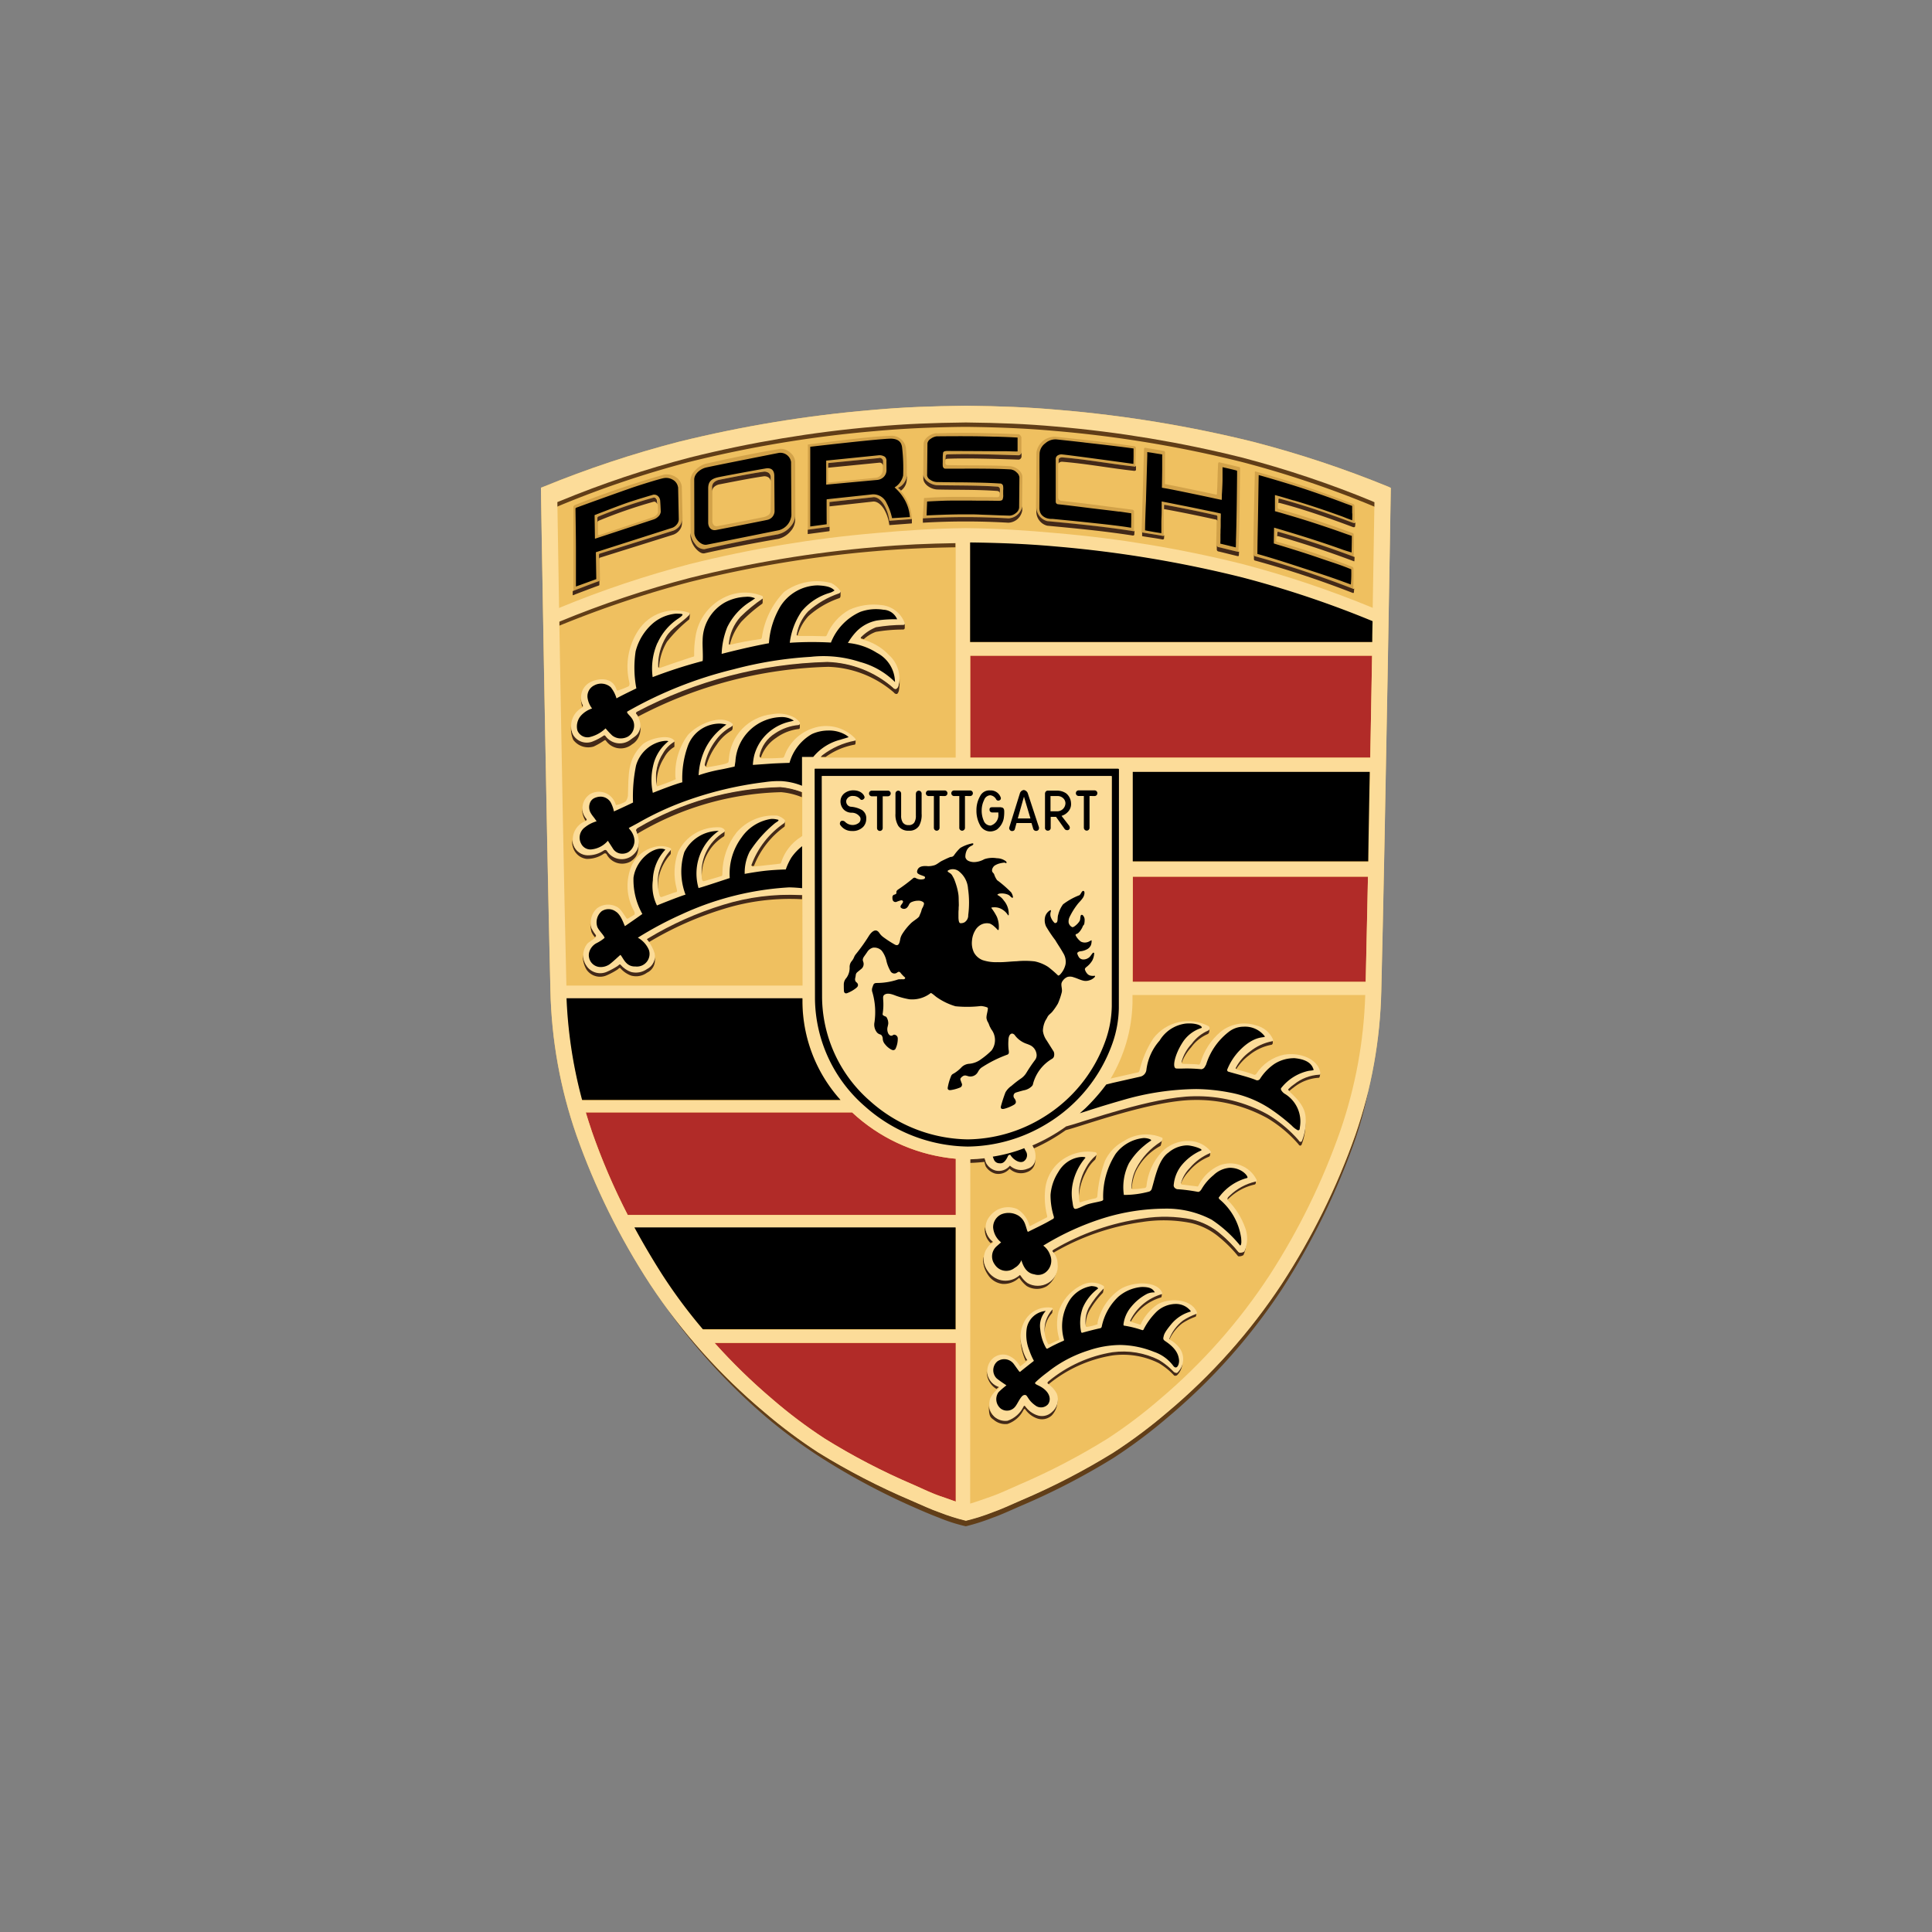 <svg xmlns="http://www.w3.org/2000/svg" xmlns:xlink="http://www.w3.org/1999/xlink" width="100" height="100" viewBox="0 0 100 100">
  <rect x="0" y="0" width="100" height="100" fill="#808080" stroke="none"/>
  <defs>
    <clipPath id="clip-path">
      <path id="패스_804098" data-name="패스 804098" d="M-443.557,86.09c-1.661.02-3.151.071-4.8.22a64.316,64.316,0,0,0-9.993,1.644,54.575,54.575,0,0,0-7,2.325c-.095.038-.141.054-.141.054s.278,17.415.493,26.044a24.335,24.335,0,0,0,1.34,7.451,36.085,36.085,0,0,0,3.814,7.727,30.734,30.734,0,0,0,5.907,6.618,26.5,26.5,0,0,0,2.806,2.1,35.438,35.438,0,0,0,4.792,2.479c.549.239,1.025.462,1.46.612a10.631,10.631,0,0,0,1.385.439,10.679,10.679,0,0,0,1.385-.439c.435-.15.911-.375,1.46-.612a35.367,35.367,0,0,0,4.791-2.479,26.416,26.416,0,0,0,2.807-2.1,30.7,30.7,0,0,0,5.9-6.618,36.045,36.045,0,0,0,3.816-7.727,24.393,24.393,0,0,0,1.34-7.451c.214-8.629.493-26.035.493-26.035a1.152,1.152,0,0,0-.133-.063,54.586,54.586,0,0,0-7-2.325,64.3,64.3,0,0,0-9.992-1.644c-1.651-.15-3.14-.2-4.8-.22Z" transform="translate(465.487 -86.09)" fill="none"/>
    </clipPath>
    <linearGradient id="linear-gradient" x1="-16.204" y1="6.109" x2="-16.187" y2="6.109" gradientUnits="objectBoundingBox">
      <stop offset="0" stop-color="#fadea7"/>
      <stop offset="1" stop-color="#efc060"/>
    </linearGradient>
    <clipPath id="clip-path-2">
      <rect id="사각형_304747" data-name="사각형 304747" width="44" height="58" fill="none"/>
    </clipPath>
    <clipPath id="clip-path-4">
      <path id="패스_804104" data-name="패스 804104" d="M-437.583,131.647a2.347,2.347,0,0,0-1.116,1.346,2.668,2.668,0,0,0,.03,1.373c0,.018.025.057,0,.072-.185.074-.322.157-.5.23-.009,0-.056.015-.065-.01a1.547,1.547,0,0,1,.205-1.771c.041-.036.064-.082-.019-.111a1.366,1.366,0,0,0-1.249.463,1.655,1.655,0,0,0-.276,1.584,2.245,2.245,0,0,0,.234.628c.006.011.073.05.034.067-.129.1-.229.176-.354.276-.008.007-.032.019-.044,0a1.149,1.149,0,0,0-.682-.571.788.788,0,0,0-.747.209.884.884,0,0,0-.006,1.231.839.839,0,0,0,.354.218c.014.007.039.029.011.047a1.405,1.405,0,0,0-.447.512.919.919,0,0,0,.2.977.857.857,0,0,0,.682.212,1.439,1.439,0,0,0,.839-.751c0-.009.05-.042.072-.016a1.245,1.245,0,0,0,.619.48.749.749,0,0,0,.761-.156.852.852,0,0,0,.261-.961,1.456,1.456,0,0,0-.473-.519c-.031-.024-.006-.084.056-.131a6.921,6.921,0,0,1,3.3-1.494,4.153,4.153,0,0,1,2.408.4,3.645,3.645,0,0,1,.8.642c.031.018.117.048.147.018a.969.969,0,0,0,.084-1.316,1.555,1.555,0,0,0-.484-.4.161.161,0,0,1-.018-.037,2.193,2.193,0,0,1,.707-.945,3.158,3.158,0,0,1,.694-.345c.052-.015.045-.045.018-.111-.3-.7-1.494-.731-2.055-.363a2.6,2.6,0,0,0-.815.953c-.012.023-.028.094-.061.076l-.5-.156c-.011,0-.011-.056-.006-.066a2.634,2.634,0,0,1,1.636-1.358c.036-.015.025-.048.018-.067-.258-.646-1.556-.591-2.188-.178a2.81,2.81,0,0,0-1.159,1.717c-.007.047.015.086-.016.094a2.849,2.849,0,0,1-.541.133.055.055,0,0,1-.054-.054,1.568,1.568,0,0,1,.16-.944,4.835,4.835,0,0,1,.759-.983.1.1,0,0,0,0-.145l0,0a1.145,1.145,0,0,0-.6-.169,1.147,1.147,0,0,0-.6.169m2.2-7.467a2.228,2.228,0,0,0-.921.986,6.546,6.546,0,0,0-.4,1.863.15.15,0,0,1-.09.085,6.918,6.918,0,0,0-.787.208.061.061,0,0,1-.054-.048,2.71,2.71,0,0,1,.35-1.747,2.125,2.125,0,0,1,.514-.632.092.092,0,0,0,.025-.124.088.088,0,0,0-.066-.041,2.26,2.26,0,0,0-1.524.275,2.132,2.132,0,0,0-1.062,1.605,3.874,3.874,0,0,0,.1,1.427c0,.016.014.065-.037.076-.179.087-.661.348-.835.431-.011.007-.042.014-.05-.013a1.409,1.409,0,0,0-.633-.862,1.211,1.211,0,0,0-1.047.052,1.313,1.313,0,0,0-.509.54.916.916,0,0,0,.3,1.1c.015.014.04.046,0,.059-.21.117-.215.144-.374.389a1.047,1.047,0,0,0,.12,1.079,1.078,1.078,0,0,0,1.518.3.971.971,0,0,0,.128-.1c.009-.006.042.013.06.048a1.3,1.3,0,0,0,.335.366,1.072,1.072,0,0,0,1.068,0,1,1,0,0,0,.494-1,.92.92,0,0,0-.259-.634c-.029-.036,0-.057.08-.111a12.527,12.527,0,0,1,4.61-1.6,7.152,7.152,0,0,1,2.531.053,3.509,3.509,0,0,1,1.477.751,6.781,6.781,0,0,1,.955.966.379.379,0,0,0,.276-.059,1.621,1.621,0,0,0,.034-1.243,3.859,3.859,0,0,0-.9-1.417.122.122,0,0,1-.009-.049c-.009-.075.035-.107.121-.19a2.837,2.837,0,0,1,1.322-.717c.065,0,.088-.051.047-.126a1.525,1.525,0,0,0-1.9-.717h0a2.172,2.172,0,0,0-1.067,1c-.014.027-.053.121-.087.091-.21-.019-.569-.074-.779-.094-.1-.006-.058-.1-.056-.109a1.788,1.788,0,0,1,.455-.761,2.764,2.764,0,0,1,1.046-.763.051.051,0,0,0,.043-.057.034.034,0,0,0-.007-.019,1.464,1.464,0,0,0-1.091-.55,1.879,1.879,0,0,0-1.452.571,3.053,3.053,0,0,0-.793,1.783c-.021.054-.047.08-.086.081a4.644,4.644,0,0,1-.656.063c-.033-.011-.032-.049-.03-.088a2.21,2.21,0,0,1,.239-.977,3.556,3.556,0,0,1,1.291-1.4c.086-.06.091-.183.063-.2a2.1,2.1,0,0,0-.831-.172,2.112,2.112,0,0,0-1.2.373M-452.9,95.726a4.24,4.24,0,0,0-1.153,2.36.1.1,0,0,1-.094.088,13.6,13.6,0,0,0-1.59.3c-.017,0-.028-.025-.028-.041a2.384,2.384,0,0,1,.607-1.419A8.176,8.176,0,0,1-454,96.064a.091.091,0,0,0-.029-.124,2.382,2.382,0,0,0-1.874.028,2.71,2.71,0,0,0-1.587,2.086,5.2,5.2,0,0,0-.066.987c0,.041-.069.042-.108.055-.579.186-1.187.4-1.669.568-.025.009-.091,0-.091-.023a2.862,2.862,0,0,1,.411-1.578c.281-.469.807-.734,1.187-1.127.026-.03.065-.108.026-.124a2.263,2.263,0,0,0-2.644.9,3.421,3.421,0,0,0-.466,2.705c.02.085,0,.178-.046.2a4.278,4.278,0,0,1-.542.214l-.009,0a.06.06,0,0,1-.068-.048c-.22-.715-1.038-.575-1.405-.358a.878.878,0,0,0-.327,1.174l0,.005a.076.076,0,0,1-.026.1l-.015.007a1.076,1.076,0,0,0-.468,1.427.821.821,0,0,0,1.008.33,2.853,2.853,0,0,0,.58-.311.062.062,0,0,1,.067.01.39.39,0,0,0,.035.047.909.909,0,0,0,1.3.143c.27-.2.374-.229.479-.587a.961.961,0,0,0-.212-.722c-.027-.025,0-.094.029-.111a22.379,22.379,0,0,1,9.866-2.585,5.451,5.451,0,0,1,3.4,1.331.174.174,0,0,0,.147.076.232.232,0,0,0,.126-.138A1.609,1.609,0,0,0-447.47,99a2.834,2.834,0,0,0-1.439-.826.065.065,0,0,1-.022-.092,2.285,2.285,0,0,1,.786-.526,8.355,8.355,0,0,1,1.421-.121c.033,0,.083-.036.073-.069a1.43,1.43,0,0,0-1.241-.96,3.062,3.062,0,0,0-1.629.242,2.668,2.668,0,0,0-1.176,1.327.081.081,0,0,1-.077.048c-.461-.015-.936-.023-1.4-.015-.032,0-.081,0-.081-.035a2.281,2.281,0,0,1,.6-1.241,4.64,4.64,0,0,1,1.6-.93c.044-.015.1-.087.067-.124a1.3,1.3,0,0,0-.471-.408,2.882,2.882,0,0,0-.746-.1,2.869,2.869,0,0,0-1.7.559m8.089,46.806c-.419-.143-.876-.363-1.4-.6a33.966,33.966,0,0,1-4.607-2.4,25.509,25.509,0,0,1-2.7-2.039,30.5,30.5,0,0,1-2.978-2.9h12.489l0,0v8.218c-.231-.078-.5-.177-.8-.282M-459.2,131.078q-.77-1.2-1.431-2.426h16.623v5.269h-13.08a26.908,26.908,0,0,1-2.112-2.843m20.9-7.687h0m-.011,0,.027-.019-.02.022h0Zm-24.562.194q-.157-.458-.294-.916h13.786c.086.081.175.163.264.238a9.063,9.063,0,0,0,5.1,2.16v2.911h-16.98a33.544,33.544,0,0,1-1.881-4.393m-1.273-6.79h12.206v.217a7.656,7.656,0,0,0,1.97,5.044h-13.37a23.925,23.925,0,0,1-.806-5.261m29.282.215v-.419h12.047a23.775,23.775,0,0,1-1.281,7,35.2,35.2,0,0,1-3.668,7.5,29.706,29.706,0,0,1-5.68,6.419,25.293,25.293,0,0,1-2.7,2.037,34.036,34.036,0,0,1-4.607,2.4c-.528.231-.986.448-1.4.594-.453.155-.841.3-1.114.375v-.274l.008-17.545c.251-.006.494-.026.742-.055.014.035.036.135.073.241a.788.788,0,0,0,.514.4.737.737,0,0,0,.72-.259.859.859,0,0,0,.911.161.563.563,0,0,0,.413-.546,1.046,1.046,0,0,0-.078-.5l-.084-.159-.012.005a9.163,9.163,0,0,0,1.759-.99l.051-.015c.875-.226,4.4-1.518,6.562-1.548a7.564,7.564,0,0,1,3.825.941,6.6,6.6,0,0,1,1.606,1.346.127.127,0,0,0,.087.075.083.083,0,0,0,.078-.052,2.787,2.787,0,0,0,.187-1.241c-.047-.679-.706-1.171-.9-1.373-.007-.007-.022-.049.045-.1a1.551,1.551,0,0,1,.249-.205,2.277,2.277,0,0,1,1.322-.508c.069.008.046-.1.027-.183-.137-.6-.975-.991-1.857-.853a2.267,2.267,0,0,0-1.442,1c-.018.027-.1.067-.131.032a6.935,6.935,0,0,0-.868-.258c-.106-.026-.049-.106-.044-.119a2.412,2.412,0,0,1,.714-.812,2.629,2.629,0,0,1,1.161-.539c.053,0,.053-.071.039-.094a1.3,1.3,0,0,0-.881-.726,1.95,1.95,0,0,0-1.837.335,3.372,3.372,0,0,0-1.045,1.617c-.032.05-.042.089-.084.08-.232-.049-.813-.019-.865-.054-.035-.017-.027-.069-.02-.108a2.205,2.205,0,0,1,.522-.916,2.079,2.079,0,0,1,.855-.687.136.136,0,0,0,.049-.04.134.134,0,0,0-.026-.185,2.271,2.271,0,0,0-2.864.632,5.308,5.308,0,0,0-.718,1.675c0,.021-.04.085-.085.085l-1.193.269-.2.047-.022.022a8.031,8.031,0,0,0,1.14-3.932m.014-5.573v-.964h12.174c-.04,1.982-.081,3.848-.119,5.442h-12.062Zm.01-3.062v-3.3h12.268c-.028,1.552-.059,3.118-.08,4.633h-12.187Zm-8.424-9.34h20.8c-.028,1.649-.059,3.445-.094,5.279h-20.706Zm-21.269-1.756.033-.016a52.1,52.1,0,0,1,6.728-2.253,61.268,61.268,0,0,1,9.6-1.594c1.434-.131,2.741-.183,4.156-.206l0,11.1h-6.932c-.1-.01-.035-.055.034-.125a3.979,3.979,0,0,1,1.682-.751c.051,0,.068-.034,0-.13a2.08,2.08,0,0,0-2.188-.509,2.341,2.341,0,0,0-1.469,1.45.1.1,0,0,1-.091.075c-.342.027-.767.031-1.109.031-.056,0-.086-.077-.081-.135a1.77,1.77,0,0,1,.808-1.162,2.566,2.566,0,0,1,1.219-.43.108.108,0,0,0,.032-.015.1.1,0,0,0,.018-.135,1.225,1.225,0,0,0-.249-.225,1.747,1.747,0,0,0-1.185-.183,2.5,2.5,0,0,0-2.229,2.318c-.024.145.015.176-.124.225-.263.091-.757.154-1.021.21-.048.007-.116-.1-.106-.151a3.177,3.177,0,0,1,.573-1.255,2.391,2.391,0,0,1,.8-.7c.062-.032.117-.1.062-.155-.594-.529-1.814.029-2.305.582a3.345,3.345,0,0,0-.645,2.189c0,.036.033.1,0,.111-.3.133-.618.249-.94.358-.029.01-.032-.064-.039-.1a2.274,2.274,0,0,1,.345-1.626,1.578,1.578,0,0,1,.574-.581c.025-.014.019-.042,0-.066-.27-.36-1.337-.1-1.664.225-.754.752-.7,1.48-.734,2.638,0,.056-.071.268-.13.3a1.306,1.306,0,0,1-.433.168c-.05.015-.054.033-.067-.017a1,1,0,0,0-.086-.2.906.906,0,0,0-1.256-.332.751.751,0,0,0-.088.069.868.868,0,0,0-.09,1.208c.035.042.045.084-.008.1l-.017.005a1.019,1.019,0,0,0-.63,1.279.791.791,0,0,0,.7.5,1.454,1.454,0,0,0,.87-.26.1.1,0,0,1,.14.023.9.9,0,0,0,1.249.3c.379-.257.551-.66.267-1.346-.016-.038.048-.11.083-.13a15.3,15.3,0,0,1,7.391-2.118,4.139,4.139,0,0,1,1.074.246.24.24,0,0,1,.053.02l0,2.262a.482.482,0,0,1-.078.058,2.413,2.413,0,0,0-1.016,1.322c-.01.043-.016.052-.084.059-.452.045-.936.115-1.39.15-.025.005-.074-.045-.066-.07a4.485,4.485,0,0,1,1.706-2.187.139.139,0,0,0,.022-.159.859.859,0,0,0-.393-.225,2.526,2.526,0,0,0-2.1.871,3.464,3.464,0,0,0-.734,2.1c0,.054.007.14-.044.157-.291.094-.614.179-.917.267a.086.086,0,0,1-.088-.066,2.442,2.442,0,0,1,1.141-2.48c.119-.093-.089-.244-.241-.244a2.257,2.257,0,0,0-2.145,1.277,3.194,3.194,0,0,0-.072,1.906c.009.056.044.15-.013.164-.186.046-.624.218-.76.261-.05.016-.083-.008-.112-.075a2.553,2.553,0,0,1-.049-1.172,2.676,2.676,0,0,1,.63-1.186c.019-.023.026-.076,0-.089a1.244,1.244,0,0,0-.888-.058,1.747,1.747,0,0,0-1.122.914,2.691,2.691,0,0,0,.118,2.415c.02.048.042.141,0,.17l-.321.194c-.04.029-.076,0-.1-.039-.129-.188-.292-.485-.5-.577a.957.957,0,0,0-1.005.085.991.991,0,0,0-.279,1.037,2.08,2.08,0,0,0,.232.365c.023.033,0,.085-.03.112-.139.125-.328.214-.441.335a.968.968,0,0,0-.024,1.135.848.848,0,0,0,1.061.3,3.852,3.852,0,0,0,.543-.293c.065-.045.108-.125.163-.061a1.266,1.266,0,0,0,.529.367.99.99,0,0,0,.833-.15.739.739,0,0,0,.394-.813,2.084,2.084,0,0,0-.336-.647c-.078-.083-.083-.079,0-.13a17.389,17.389,0,0,1,3.9-1.74,11.572,11.572,0,0,1,3.973-.5h.11l.009,4.685h-12.223c-.126-5.128-.272-13.25-.368-18.843m21.269-4.074c1.536.021,2.928.072,4.465.211a61.3,61.3,0,0,1,9.6,1.594,52.138,52.138,0,0,1,6.727,2.253l.033.016c-.006.351-.011.709-.016,1.078h-20.815Zm-21.369-2.108.135-.054a52.138,52.138,0,0,1,6.727-2.253,61.3,61.3,0,0,1,9.6-1.6c1.587-.144,3.019-.194,4.616-.213h.136c1.6.019,3.029.069,4.616.213a61.3,61.3,0,0,1,9.6,1.6,52.139,52.139,0,0,1,6.727,2.253c.046.018.092.039.135.061,0,.1-.036,2.3-.09,5.469a.213.213,0,0,0-.045-.023,52.144,52.144,0,0,0-6.727-2.254,61.3,61.3,0,0,0-9.6-1.593c-1.587-.145-3.013-.238-4.609-.257h-.137c-1.6.019-3.035.112-4.622.257a61.312,61.312,0,0,0-9.6,1.6,52.3,52.3,0,0,0-6.727,2.254.281.281,0,0,0-.046.023c-.054-3.25-.089-5.483-.089-5.483m21.083-4.985c-1.66.021-3.15.07-4.8.22a64.176,64.176,0,0,0-9.991,1.645,54.379,54.379,0,0,0-7,2.324c-.1.038-.142.054-.142.054s.279,17.415.493,26.044a24.358,24.358,0,0,0,1.341,7.451,36.092,36.092,0,0,0,3.814,7.728,30.749,30.749,0,0,0,5.906,6.617,26.5,26.5,0,0,0,2.807,2.1,35.719,35.719,0,0,0,4.792,2.478c.548.236,1.024.462,1.46.612a10.479,10.479,0,0,0,1.385.439,10.619,10.619,0,0,0,1.385-.439c.431-.15.911-.373,1.459-.612a35.6,35.6,0,0,0,4.792-2.478,26.538,26.538,0,0,0,2.807-2.1,30.719,30.719,0,0,0,5.9-6.617,36.1,36.1,0,0,0,3.816-7.728,24.418,24.418,0,0,0,1.341-7.451c.213-8.629.492-26.035.492-26.035-.043-.023-.088-.044-.134-.063a54.378,54.378,0,0,0-7-2.324,64.156,64.156,0,0,0-9.991-1.645c-1.651-.148-3.141-.2-4.8-.22Z" transform="translate(465.481 -86.109)" fill="none"/>
    </clipPath>
    <linearGradient id="linear-gradient-2" x1="-9.944" y1="5.22" x2="-9.934" y2="5.22" gradientUnits="objectBoundingBox">
      <stop offset="0" stop-color="#e1be78"/>
      <stop offset="0.34" stop-color="#fffad1"/>
      <stop offset="0.75" stop-color="#c69632"/>
      <stop offset="0.995" stop-color="#fcdc99"/>
      <stop offset="1" stop-color="#fcdc99"/>
    </linearGradient>
    <clipPath id="clip-path-5">
      <path id="패스_804105" data-name="패스 804105" d="M-462.534,92.758l0-.861c0-.041.047-.075.085-.085a24.945,24.945,0,0,1,2.824-.97c.085-.024.163.075.171.15a4.781,4.781,0,0,1,.026.6v0c0,.11-.153.237-.257.268l-2.782.928a.057.057,0,0,1-.02,0c-.024,0-.053-.009-.053-.033m3.387-3.088a48.4,48.4,0,0,0-4.59,1.569.151.151,0,0,0-.073.125v3.523l.009.795s1.106-.427,1.344-.506c.032-.011.032-.042.032-.076l-.023-1.251c0-.035,0-.086.038-.1l3.813-1.206a.714.714,0,0,0,.324-.242.574.574,0,0,0,.121-.376l-.039-1.644a.654.654,0,0,0-.277-.472.84.84,0,0,0-.5-.162.868.868,0,0,0-.182.019m30.637-.17c-.017,0-.017.027-.017.043-.034,1.457-.069,2.807-.084,4.263,0,.032.015.073.043.081a51.486,51.486,0,0,1,5.066,1.682c.073.029.073-.03.073-.053.006-.331.021-.668.006-1a.1.1,0,0,0-.06-.079,38.647,38.647,0,0,0-3.9-1.3.064.064,0,0,1-.042-.061l.017-.435c0-.017.034-.022.051-.017,1.371.392,2.734.851,3.923,1.3.022.008.022-.023.022-.043.013-.376.02-.752,0-1.127a.067.067,0,0,0-.046-.062c-1.217-.453-2.493-.876-3.846-1.257a.055.055,0,0,1-.042-.045v-.462c0-.019.031-.03.05-.025,1.325.348,2.777.867,3.79,1.249.089.034.142.02.142-.065,0-.377.013-.4-.007-.779,0-.048-.007-.1-.052-.114a49.239,49.239,0,0,0-5.089-1.7Zm-28.023,2.778a.32.32,0,0,1-.073-.242V90.291a.343.343,0,0,1,.095-.233.559.559,0,0,1,.281-.143c.681-.132,1.573-.311,2.273-.415a.386.386,0,0,1,.261.048.284.284,0,0,1,.128.256l-.021,1.694a.3.3,0,0,1-.114.251.692.692,0,0,1-.281.113c-.672.14-1.652.325-2.342.458a.3.3,0,0,1-.06.007.243.243,0,0,1-.145-.049m3.419-3.951c-1.274.2-2.555.481-3.848.767a1.161,1.161,0,0,0-.54.344.782.782,0,0,0-.242.495l.011,2.686a1.056,1.056,0,0,0,.249.639.559.559,0,0,0,.477.264c1.281-.29,2.571-.547,3.834-.774a1.165,1.165,0,0,0,.63-.4.886.886,0,0,0,.23-.556l-.008-2.8a.681.681,0,0,0-.257-.476.706.706,0,0,0-.484-.194.48.48,0,0,0-.053,0m18.849,0c-.015.659-.1,3.5-.124,4.261v.063c.362.065.763.116,1.062.179.034.006.082-.018.082-.054,0-.5,0-1.074-.01-1.526,0-.033.016-.035.048-.029.873.159,1.721.334,2.587.525.019,0,.122.019.121.075-.006.52-.017.963-.03,1.483a.1.1,0,0,0,.063.1c.341.079.666.163.99.239.084.021.1.006.1-.027.051-1.085.068-2.823.085-4.288,0-.021-.008-.049-.026-.054-.356-.084-.695-.172-1.06-.253-.033-.007-.052.05-.053.084-.037.536-.021,1.033-.064,1.569,0,.019,0,.028-.02.025-.869-.184-1.795-.383-2.658-.548-.023-.005-.013-.047-.012-.075.006-.526,0-1.044.008-1.57a.078.078,0,0,0-.06-.07c-.342-.062-.633-.11-.979-.165-.026,0-.051.034-.051.06m-17.4-.219v0Zm12.8-.409a.953.953,0,0,0-.967.8l-.023,2.873a.747.747,0,0,0,.56.7c1.432.138,2.84.268,4.441.518.023,0,.072-.018.072-.043v-1a.119.119,0,0,0-.065-.071c-1.065-.139-2.47-.332-3.727-.466a.178.178,0,0,1-.135-.167V88.883c0-.083.113-.126.194-.119,1.241.1,2.479.336,3.719.472.032,0,.085-.017.086-.051l.023-.917a.087.087,0,0,0-.068-.08c-1.377-.205-2.43-.32-4.11-.492Zm-11.75,2.35v-.982l.02-.01,2.608-.258a.179.179,0,0,1,.2.151l0,.013,0,.455a.411.411,0,0,1-.327.4l-2.493.25Zm-1.049-1.941-.006,4.351v.056l1.1-.147a.033.033,0,0,0,.03-.036h0V91.073l2.224-.245c.194-.037.424.111.6.4a2.163,2.163,0,0,1,.267.816l1.1-.083c.023,0,.073,0,.068-.023a2.4,2.4,0,0,0-.723-1.6v0a.762.762,0,0,0,.462-.746,10.861,10.861,0,0,0-.05-1.357.754.754,0,0,0-.7-.592c-.993.018-3.147.3-4.369.456m6.669-.591c-.286.012-.677.262-.68.555l-.02,1.554c0,.32.406.569.717.576,1.085.025,2.044,0,3.092.076a.14.14,0,0,1,.147.131l-.009.314a.1.1,0,0,1-.091.11h-.014c-1.223,0-2.5-.059-3.739.041-.064,0-.062-.012-.066.054l-.055.922,0,.075a37.418,37.418,0,0,1,4.418,0,.757.757,0,0,0,.715-.633l.015-1.506c0-.309-.371-.539-.614-.555-1.036-.065-2.218-.03-3.273-.058a.112.112,0,0,1-.1-.119l.02-.348c0-.068.045-.089.11-.092,1.043-.038,2.6.013,3.666.047a.173.173,0,0,0,.142-.168V87.73c0-.041-.073-.161-.146-.163v0c-.918-.04-1.889-.072-2.843-.072-.469,0-.933.008-1.385.026" transform="translate(463.81 -87.491)" fill="none"/>
    </clipPath>
    <linearGradient id="linear-gradient-3" x1="-17.599" y1="42.839" x2="-17.581" y2="42.839" gradientUnits="objectBoundingBox">
      <stop offset="0" stop-color="#ffe3a8"/>
      <stop offset="1" stop-color="#d2a249"/>
    </linearGradient>
  </defs>
  <g id="car_logo_porsche" transform="translate(-219 -155)">
    <g id="W_100_H_100" data-name="W 100 H 100" transform="translate(219 155)" fill="#f9f9f9" stroke="#f0f0f0" stroke-width="1" opacity="0">
      <rect width="100" height="100" stroke="none"/>
      <rect x="0.5" y="0.5" width="99" height="99" fill="none"/>
    </g>
    <g id="porsche" transform="translate(712.487 89.91)">
      <g id="그룹_398261" data-name="그룹 398261" transform="translate(-465.487 86.09)">
        <g id="그룹_398260" data-name="그룹 398260" clip-path="url(#clip-path)">
          <rect id="사각형_304746" data-name="사각형 304746" width="43.993" height="57.712" transform="translate(0 0)" fill="url(#linear-gradient)"/>
        </g>
      </g>
      <g id="그룹_398263" data-name="그룹 398263" transform="translate(-465.487 86.09)">
        <g id="그룹_398262" data-name="그룹 398262" clip-path="url(#clip-path-2)">
          <path id="패스_804099" data-name="패스 804099" d="M-443.963,134.6h-12.489a30.626,30.626,0,0,0,2.978,2.9,25.256,25.256,0,0,0,2.7,2.036,33.988,33.988,0,0,0,4.607,2.4c.528.231.987.45,1.4.594.3.1.574.2.8.282V134.6Zm0-9.534a9.059,9.059,0,0,1-5.1-2.163c-.09-.075-.178-.157-.264-.238h-13.789q.138.457.293.916a33.686,33.686,0,0,0,1.882,4.393h16.98Zm21.335-14.6H-434.8v.964l-.007,4.482h12.062c.036-1.6.077-3.462.116-5.446Zm.212-11.438h-20.8v5.279h20.706c.034-1.832.066-3.629.094-5.279Z" transform="translate(465.435 -86.09)" fill="#b12b28"/>
        </g>
      </g>
      <g id="그룹_398265" data-name="그룹 398265" transform="translate(-465.487 86.09)">
        <g id="그룹_398264" data-name="그룹 398264" clip-path="url(#clip-path-2)">
          <path id="패스_804100" data-name="패스 804100" d="M-422.532,121.628c-.285,1.108-.661,2.191-.661,2.191a36.1,36.1,0,0,1-3.813,7.727,30.745,30.745,0,0,1-5.9,6.617,26.725,26.725,0,0,1-2.807,2.1,35.551,35.551,0,0,1-4.792,2.479c-.548.238-1.029.462-1.46.612a10.478,10.478,0,0,1-1.385.438,10.524,10.524,0,0,1-1.385-.438c-.435-.15-.911-.376-1.459-.612a35.492,35.492,0,0,1-4.792-2.479,26.527,26.527,0,0,1-2.807-2.1,31.47,31.47,0,0,1-5.057-5.386l.06.087a31.1,31.1,0,0,0,5.127,5.593,27.037,27.037,0,0,0,2.852,2.1,35.618,35.618,0,0,0,4.616,2.479c.545.241,1.029.451,1.459.612a8.445,8.445,0,0,0,1.386.442,10.894,10.894,0,0,0,1.385-.442c.434-.15.911-.375,1.459-.612a35.551,35.551,0,0,0,4.792-2.479,26.5,26.5,0,0,0,2.807-2.1,30.741,30.741,0,0,0,5.906-6.62,36.35,36.35,0,0,0,3.806-7.769,21.466,21.466,0,0,0,.661-2.422Z" transform="translate(465.341 -86.09)" fill="#613e18" fill-rule="evenodd"/>
          <path id="패스_804101" data-name="패스 804101" d="M-422.288,91.337a1.365,1.365,0,0,0-.135-.061l-.038-.017A52.3,52.3,0,0,0-429.2,89a61.31,61.31,0,0,0-9.615-1.6c-1.589-.145-3.024-.195-4.623-.215h-.136c-1.6.02-3.034.075-4.623.22a61.324,61.324,0,0,0-9.617,1.6,51.61,51.61,0,0,0-6.685,2.253l-.031.017a.338.338,0,0,0-.1.045l0-.331.132-.056a51.613,51.613,0,0,1,6.685-2.254,61.317,61.317,0,0,1,9.617-1.6c1.589-.144,3.024-.194,4.623-.214h.131c1.6.02,3.033.07,4.623.214a61.467,61.467,0,0,1,9.617,1.6,52.3,52.3,0,0,1,6.737,2.258l.038.017a1.365,1.365,0,0,1,.135.061Z" transform="translate(465.469 -86.09)" fill="#613e18" fill-rule="evenodd"/>
          <path id="패스_804102" data-name="패스 804102" d="M-444.009,93.418c-1.413.024-2.726.075-4.155.2a60.735,60.735,0,0,0-9.618,1.6,54,54,0,0,0-6.724,2.253l-.019.011,0-.31.033-.015a52.284,52.284,0,0,1,6.73-2.264,61.385,61.385,0,0,1,9.6-1.594c1.432-.13,2.742-.179,4.155-.2Z" transform="translate(465.466 -86.09)" fill="#613e18" fill-rule="evenodd"/>
          <path id="패스_804103" data-name="패스 804103" d="M-428.452,126.162v.116c0,.083-.013.106-.073.126a2.821,2.821,0,0,0-1.321.712c-.023.021-.053.052-.074.076l-.027-.027c-.007-.006-.009-.034-.01-.048-.009-.075.041-.131.127-.212a2.828,2.828,0,0,1,1.315-.691c.042,0,.061-.021.064-.052m-2.4-1.427a2.751,2.751,0,0,0-1.051.751,1.816,1.816,0,0,0-.45.773c0,.011-.028.075.016.1a2.12,2.12,0,0,1,.422-.644,2.671,2.671,0,0,1,1.029-.751.1.1,0,0,0,.062-.084l.021-.193a.048.048,0,0,1-.047.05Zm-2.545-.59a3.553,3.553,0,0,0-1.291,1.4,2.213,2.213,0,0,0-.239.977c0,.039,0,.075.031.089a.081.081,0,0,0,.023.007,2.6,2.6,0,0,1,.211-.9,2.977,2.977,0,0,1,1.277-1.318.9.9,0,0,0,.063-.388.185.185,0,0,1-.076.135Zm-3.356.718a2.113,2.113,0,0,0-.514.632,2.738,2.738,0,0,0-.356,1.721,3.162,3.162,0,0,1,.39-1.485,1.929,1.929,0,0,1,.464-.617.646.646,0,0,0,.059-.326.084.084,0,0,1-.042.074Zm-5.337,4.52a.037.037,0,0,0,.022-.046.035.035,0,0,0-.013-.017,1.086,1.086,0,0,1-.389-.72.953.953,0,0,0,.293.835.681.681,0,0,1,.086-.053Zm11.151-11a2.167,2.167,0,0,0-.864.7,2.133,2.133,0,0,0-.5.913c-.008.034-.014.079.011.1a2.538,2.538,0,0,1,.492-.795,2.066,2.066,0,0,1,.855-.687c.08-.042.094-.134.093-.327a.124.124,0,0,1-.085.092Zm3.326.565a2.55,2.55,0,0,0-1.157.517,2.458,2.458,0,0,0-.718.835c-.006.013-.058.086.03.115a2.706,2.706,0,0,1,.661-.709,2.593,2.593,0,0,1,1.155-.539c.043-.009.066-.065.068-.092V118.9a.042.042,0,0,1-.04.055Zm2.489,1.672c0,.036-.015.061-.05.056a2.2,2.2,0,0,0-1.295.476,2.065,2.065,0,0,0-.273.236c-.068.048-.054.09-.046.1a.653.653,0,0,0,.073.066,2.192,2.192,0,0,1,.205-.164,2.3,2.3,0,0,1,1.327-.516c.035-.007.062-.136.058-.253Zm-14.741,4.332h0V125a.588.588,0,0,1-.445.537.788.788,0,0,1-.872-.171.728.728,0,0,1-.714.263.792.792,0,0,1-.527-.384c-.038-.106-.06-.206-.074-.241h-.016c-.245.027-.49.045-.734.052v.226q.374-.01.747-.054a1.25,1.25,0,0,0,.069.238.852.852,0,0,0,.495.37.762.762,0,0,0,.738-.254.861.861,0,0,0,.911.172.605.605,0,0,0,.411-.526,2.515,2.515,0,0,0,.012-.272Zm.63,6.506a1.046,1.046,0,0,1-1.054,0,1.344,1.344,0,0,1-.349-.36c-.019-.036-.052-.055-.06-.048a1.057,1.057,0,0,1-.828.277,1.129,1.129,0,0,1-.818-.476,1.245,1.245,0,0,1-.212-.693l-.012.025a1.383,1.383,0,0,0,.239.872,1.036,1.036,0,0,0,.756.489,1.131,1.131,0,0,0,.854-.305c.009-.008.043.012.06.047a1.8,1.8,0,0,0,.349.37,1.016,1.016,0,0,0,1.038.007,1.283,1.283,0,0,0,.535-1.006,1,1,0,0,1-.5.8m7.672,1.611a3.219,3.219,0,0,0-.692.341,2.181,2.181,0,0,0-.707.946.106.106,0,0,0,.017.037l.03.02a2.18,2.18,0,0,1,.655-.826,3.218,3.218,0,0,1,.693-.345c.023-.011.044-.139.043-.213,0,.018-.014.029-.038.037Zm-1.752-1.052a.034.034,0,0,1-.023.031,2.464,2.464,0,0,0-1.637,1.357c0,.011-.006.064.006.067l.052.017a2.641,2.641,0,0,1,1.56-1.243c.034-.007.043-.135.044-.234Zm-3.044-.251a4.184,4.184,0,0,0-.76.982,1.575,1.575,0,0,0-.159.944.056.056,0,0,0,.03.048,1.487,1.487,0,0,1,.169-.785,4.615,4.615,0,0,1,.712-.948.98.98,0,0,0,.037-.3.1.1,0,0,1-.029.051Zm-2.655,1.083a1.486,1.486,0,0,0-.363,1.317,1.449,1.449,0,0,1,.385-1.114,1.03,1.03,0,0,0,.014-.257.086.086,0,0,1-.036.054m-1.349,2.685.068-.054c.04-.016-.027-.056-.034-.067a2.247,2.247,0,0,1-.234-.628,2.842,2.842,0,0,1-.073-.568,4.074,4.074,0,0,0,.073.724,3.1,3.1,0,0,0,.2.593m1.322,2.618a.749.749,0,0,1-.761.156,1.252,1.252,0,0,1-.619-.481c-.021-.026-.067.007-.072.016a1.445,1.445,0,0,1-.838.752.863.863,0,0,1-.683-.213.779.779,0,0,1-.257-.589c0,.616.073.656.259.79a.912.912,0,0,0,.709.211,1.433,1.433,0,0,0,.839-.751c0-.008.05-.041.072-.015a1.261,1.261,0,0,0,.619.48.749.749,0,0,0,.761-.156,1.106,1.106,0,0,0,.293-.826.951.951,0,0,1-.321.626Zm-2.832-1.169c.036-.032.072-.064.109-.094s0-.04-.012-.047a.9.9,0,0,1-.6-.773,1.031,1.031,0,0,0,.5.914Zm-21.448-35.306h0a.076.076,0,0,0,.026-.1l0-.005a.977.977,0,0,1-.1-.4v.011a2.412,2.412,0,0,0,.081.494Zm.661,11.925.015-.013c.029-.027.054-.079.03-.112a2.1,2.1,0,0,1-.232-.365.706.706,0,0,1-.052-.277,1.981,1.981,0,0,0,.065.5,1.082,1.082,0,0,0,.174.265Zm3.085.972v.019a.715.715,0,0,1-.406.609.98.98,0,0,1-.832.15,1.193,1.193,0,0,1-.514-.348c-.056-.064-.116,0-.181.043a3.813,3.813,0,0,1-.544.293.817.817,0,0,1-1.043-.278.991.991,0,0,1-.189-.553,1.4,1.4,0,0,0,.184.76.85.85,0,0,0,1.062.3,3.708,3.708,0,0,0,.544-.292c.065-.044.109-.125.164-.061a1.327,1.327,0,0,0,.537.369.952.952,0,0,0,.833-.15.706.706,0,0,0,.387-.805Zm-.83-5.881a.845.845,0,0,1-.407.7.86.86,0,0,1-1.2-.272l-.018-.029c-.013-.036-.127-.059-.171-.021a1.453,1.453,0,0,1-.869.261.792.792,0,0,1-.7-.5.737.737,0,0,1-.067-.274.988.988,0,0,0,.058.433.835.835,0,0,0,.69.556,1.529,1.529,0,0,0,.894-.269.1.1,0,0,1,.14.024.906.906,0,0,0,1.236.384c.305-.208.429-.4.417-.99Zm-2.744-1.12.045-.029c.03-.016.02-.063,0-.1a.789.789,0,0,1-.22-.532,1.2,1.2,0,0,0,.169.648Zm4.4,1.486a2.673,2.673,0,0,0-.63,1.185,2.9,2.9,0,0,0-.009.969,2.865,2.865,0,0,1,.036-.737,2.641,2.641,0,0,1,.607-1.17.2.2,0,0,0,.012-.1v-.2a.094.094,0,0,1-.014.048Zm2.764-.93a2.438,2.438,0,0,0-1.14,2.479,2.4,2.4,0,0,1,1.148-2.23c.035-.027.027-.2.027-.311a.079.079,0,0,1-.031.063Zm1.4,1.717c-.009.025.057.075.083.071l.073-.007a4.587,4.587,0,0,1,1.576-2.028c.027-.02.025-.123.026-.167v-.15a.09.09,0,0,1-.038.075,4.571,4.571,0,0,0-1.718,2.207Zm-3.976-6.391a1.571,1.571,0,0,0-.574.581,2.273,2.273,0,0,0-.345,1.626c.006.024.009.075.023.091a2.42,2.42,0,0,1,.376-1.436,1.377,1.377,0,0,1,.519-.56.03.03,0,0,0,.017-.027v-.3a.031.031,0,0,1-.01.027Zm2.939-.795a2.442,2.442,0,0,0-.815.711,3.166,3.166,0,0,0-.555,1.254.171.171,0,0,0,.086.147,3.4,3.4,0,0,1,.542-1.123,2.329,2.329,0,0,1,.757-.736c.066-.033.077-.1.077-.176v-.171c.006.041-.041.072-.086.1Zm3.5-.082a2.607,2.607,0,0,0-1.233.426,1.773,1.773,0,0,0-.808,1.16.138.138,0,0,0,.093.139,1.977,1.977,0,0,1,.785-1.016,2.472,2.472,0,0,1,1.178-.464c.063-.007.054-.088.054-.15v-.186a.089.089,0,0,1-.063.092Zm1.4,1.693.112-.075a3.684,3.684,0,0,1,1.37-.558c.052,0,.073-.031.073-.143v-.132c0,.019-.019.028-.044.03a3.977,3.977,0,0,0-1.681.752c-.07.069-.136.115-.035.124Zm-7.08-7.369a5.7,5.7,0,0,0-1.2,1.127,2.845,2.845,0,0,0-.394,1.578c0,.018.029.026.055.027a2.942,2.942,0,0,1,.412-1.327,7.127,7.127,0,0,1,1.155-1.161,1.2,1.2,0,0,0,.021-.346.147.147,0,0,1-.044.1m3.84-.9a.047.047,0,0,1-.013.035,8.184,8.184,0,0,0-1.16.933,2.472,2.472,0,0,0-.624,1.438c0,.016.029.044.045.041l.039-.008a2.952,2.952,0,0,1,.595-1.173A7.548,7.548,0,0,1-454,96.339c.029-.028.023-.116.023-.15V96Zm3.936-.226a4.248,4.248,0,0,0-1.6.911,2.466,2.466,0,0,0-.616,1.26c0,.024.042.031.067.034a2.55,2.55,0,0,1,.563-1,4.642,4.642,0,0,1,1.6-.929c.043-.017.059-.075.062-.124v-.245a.125.125,0,0,1-.077.091Zm3.325,1.61a8.326,8.326,0,0,0-1.417.136,1.98,1.98,0,0,0-.786.526.065.065,0,0,0,.018.089l0,0,.139.041a1.866,1.866,0,0,1,.621-.379,8.252,8.252,0,0,1,1.42-.121c.033,0,.079-.04.079-.075v-.262c0,.024-.05.033-.079.037Zm-13.622,5.364c-.106.357-.209.39-.479.587a1.055,1.055,0,0,1-.861.15,1.042,1.042,0,0,1-.473-.338.06.06,0,0,0-.067-.01,2.626,2.626,0,0,1-.58.3.827.827,0,0,1-1.008-.337.759.759,0,0,1-.043-.079l-.01-.028c-.009-.025-.017-.051-.024-.075l-.006-.027q-.01-.044-.018-.087v-.021c0-.036-.007-.073-.008-.109v.066a1.392,1.392,0,0,0,.112.64.965.965,0,0,0,1.062.35,3.778,3.778,0,0,0,.559-.323.063.063,0,0,1,.067.01.927.927,0,0,0,1.309.238l.046-.035a.847.847,0,0,0,.358-.42.954.954,0,0,0,.074-.511.345.345,0,0,1-.011.054Zm13.359-2.153a.231.231,0,0,1-.148.119.123.123,0,0,1-.132-.054,5.454,5.454,0,0,0-3.4-1.331,22.393,22.393,0,0,0-9.866,2.586c-.032.016-.057.085-.029.11a.534.534,0,0,1,.11.155,22.386,22.386,0,0,1,9.842-2.574,5.449,5.449,0,0,1,3.4,1.331.168.168,0,0,0,.147.075c.056-.014.092-.113.107-.164a2.718,2.718,0,0,0,.037-.617,1.191,1.191,0,0,1-.068.359ZM-452,106.06a4.141,4.141,0,0,0-1.074-.247,15.309,15.309,0,0,0-7.391,2.119c-.035.019-.1.091-.083.13a2.013,2.013,0,0,1,.073.208.362.362,0,0,1,.064-.059,15.291,15.291,0,0,1,7.39-2.118,3.657,3.657,0,0,1,1.02.239.3.3,0,0,1,.053.02v-.281a.234.234,0,0,0-.053-.017Zm.061,5.292h0v.051h-.109a11.617,11.617,0,0,0-3.973.481,17.255,17.255,0,0,0-3.905,1.757c-.082.051-.078.047,0,.13a.565.565,0,0,1,.064.082,17.32,17.32,0,0,1,3.87-1.718,11.526,11.526,0,0,1,3.973-.505h.081Zm13.647,12.011a9.189,9.189,0,0,1-1.745.984l.085.159.011.025a9.455,9.455,0,0,0,1.648-.942l.054-.016c.873-.225,4.4-1.518,6.562-1.548a7.581,7.581,0,0,1,3.824.941,6.64,6.64,0,0,1,1.606,1.346c.016.018.029.063.087.075a.082.082,0,0,0,.078-.052,2.945,2.945,0,0,0,.195-1.166,2.76,2.76,0,0,1-.195.94.082.082,0,0,1-.078.052c-.058-.01-.069-.075-.085-.091a6.554,6.554,0,0,0-1.608-1.328,7.6,7.6,0,0,0-3.822-.971c-2.162.03-5.657,1.333-6.533,1.559,0,0-.051.02-.082.029Zm9.211,6.471a.384.384,0,0,1-.276.059,6.647,6.647,0,0,0-.942-.967,3.553,3.553,0,0,0-1.488-.751,7.142,7.142,0,0,0-2.529-.071,12.472,12.472,0,0,0-4.611,1.619c-.073.053-.109.075-.079.111s.052.066.073.1a12.586,12.586,0,0,1,4.6-1.593,7.216,7.216,0,0,1,2.53.053,3.507,3.507,0,0,1,1.478.751,6.735,6.735,0,0,1,.956.966.384.384,0,0,0,.276-.059,1.517,1.517,0,0,0,.137-.619.9.9,0,0,1-.122.4Zm-3.477,6.276c-.031.029-.117,0-.147-.018a3.7,3.7,0,0,0-.794-.643,4.154,4.154,0,0,0-2.409-.4,6.875,6.875,0,0,0-3.295,1.48c-.061.047-.088.119-.058.144l.082.066a6.986,6.986,0,0,1,3.3-1.491,4.146,4.146,0,0,1,2.409.4,3.616,3.616,0,0,1,.794.642.162.162,0,0,0,.148-.02.915.915,0,0,0,.267-.751.87.87,0,0,1-.3.59" transform="translate(465.453 -86.09)" fill="#432918" fill-rule="evenodd"/>
        </g>
      </g>
      <g id="그룹_398267" data-name="그룹 398267" transform="translate(-465.481 86.109)">
        <g id="그룹_398266" data-name="그룹 398266" clip-path="url(#clip-path-4)">
          <path id="패스_804108" data-name="패스 804108" d="M0,0,72.073-.692,71.426,66l-72.073.692Z" transform="matrix(0.5, -0.866, 0.866, 0.5, -24.439, 43.285)" fill="url(#linear-gradient-2)"/>
        </g>
      </g>
      <g id="그룹_398269" data-name="그룹 398269" transform="translate(-463.81 87.491)">
        <g id="그룹_398268" data-name="그룹 398268" clip-path="url(#clip-path-5)">
          <rect id="사각형_304750" data-name="사각형 304750" width="40.462" height="8.191" transform="translate(0 0)" fill="url(#linear-gradient-3)"/>
        </g>
      </g>
      <g id="그룹_398271" data-name="그룹 398271" transform="translate(-465.487 86.09)">
        <g id="그룹_398270" data-name="그룹 398270" clip-path="url(#clip-path-2)">
          <path id="패스_804106" data-name="패스 804106" d="M-462.441,92.036c-.038.012-.087.046-.087.087V91.9c0-.042.048-.075.086-.087a24.946,24.946,0,0,1,2.821-.966c.084-.024.165.075.172.146l.022.216c-.007-.072-.1-.173-.184-.151a25.1,25.1,0,0,0-2.831.977m4.29-.092a.569.569,0,0,1-.121.371.713.713,0,0,1-.324.242l-3.813,1.192c-.031.01-.038.058-.038.092l.006.219c0-.035,0-.087.032-.1l3.813-1.195a.706.706,0,0,0,.324-.242.564.564,0,0,0,.121-.371v-.212Zm-4.273,3.155c0,.036,0,.066-.032.075-.239.08-1.35.512-1.35.512v.219s1.112-.427,1.35-.507c.032-.01.032-.041.032-.075Zm8.742-5.543a.382.382,0,0,0-.26-.047c-.7.1-1.592.282-2.273.414a.56.56,0,0,0-.281.142.343.343,0,0,0-.095.233v.239a.341.341,0,0,1,.095-.233.56.56,0,0,1,.281-.142c.682-.132,1.573-.311,2.273-.414a.377.377,0,0,1,.26.048.279.279,0,0,1,.125.255v-.237a.283.283,0,0,0-.124-.261Zm.526,3.188c-1.262.225-2.552.484-3.832.773a.563.563,0,0,1-.477-.264,1.06,1.06,0,0,1-.246-.6v.2a1.145,1.145,0,0,0,.248.6c.152.182.331.31.476.277,1.279-.288,2.571-.526,3.834-.751a1.169,1.169,0,0,0,.63-.4.878.878,0,0,0,.23-.554v-.24a.876.876,0,0,1-.23.554,1.164,1.164,0,0,1-.632.4Zm5.208-3.944-2.614.257-.021.011v.24l.021-.01,2.614-.258a.179.179,0,0,1,.205.148l0,.016v-.24a.18.18,0,0,0-.19-.171l-.017,0Zm1.441,1.052v-.269a.786.786,0,0,1-.463.761,1.4,1.4,0,0,1,.156.141.743.743,0,0,0,.3-.634Zm.189,2.111-1.1.083a2.123,2.123,0,0,0-.269-.815c-.177-.295-.406-.443-.6-.4l-2.228.245V91.3l2.228-.246c.195-.036.424.112.6.4a2.127,2.127,0,0,1,.269.816l1.1-.083c.023,0,.073,0,.068-.023v-.225c0,.024-.044.021-.068.022Zm-4.223.4-1.1.146v.226l1.1-.147a.032.032,0,0,0,.03-.035h0V92.33a.033.033,0,0,1-.028.037h0Zm9.824-3.481a.173.173,0,0,0,.142-.168v-.226a.173.173,0,0,1-.142.169c-1.067-.034-2.627-.086-3.673-.047-.066,0-.108.023-.111.091l-.015.216c0-.068.059-.08.125-.082,1.048-.039,2.608.012,3.675.046Zm-4.223,1.545c1.087.025,2.048,0,3.1.075.073.006.141.047.14.126l.008-.218a.141.141,0,0,0-.147-.132c-1.051-.072-2.012-.051-3.1-.075-.312-.007-.723-.257-.719-.576v.226c0,.317.408.567.72.573Zm3.684,1.494a37.562,37.562,0,0,0-4.426,0v.226a37.565,37.565,0,0,1,4.426,0,.758.758,0,0,0,.718-.633v-.225a.758.758,0,0,1-.716.632Zm6.519-2.683c-1.241-.136-2.482-.37-3.726-.472-.081-.006-.195.036-.195.119v.225c0-.082.113-.125.195-.119,1.244.1,2.484.336,3.726.472.033,0,.085-.018.086-.051V89.19c0,.034-.052.054-.084.054Zm-.061,3.344c-1.6-.25-3.012-.38-4.448-.518a.749.749,0,0,1-.561-.7V91.6a.748.748,0,0,0,.561.7c1.435.138,2.832.261,4.435.51.023,0,.073-.018.073-.042l.013-.218c0,.025-.047.046-.071.042Zm4.359-.533c0-.088,0-.131,0-.225,0-.06-.1-.075-.121-.075-.868-.193-1.718-.369-2.592-.526-.032-.006-.048,0-.047.029v.225c0-.033.012-.035.044-.029.874.159,1.724.335,2.592.526.022,0,.12.017.122.074Zm-2.83.781c-.3-.062-.7-.114-1.064-.179v.191c.364.065.754.11,1.052.172.033.006.082-.018.082-.054l.01-.17a.073.073,0,0,1-.078.039Zm3.857.814c-.324-.075-.649-.161-.991-.24a.1.1,0,0,1-.064-.1v.225a.1.1,0,0,0,.064.1c.341.079.653.161.977.238.084.02.1,0,.1-.029l.013-.225c0,.035-.014.05-.1.029Zm5.984-1.494c-1.014-.382-2.469-.9-3.8-1.25-.019,0-.051.006-.051.026v.22c0-.019.035-.029.054-.025,1.327.347,2.764.86,3.779,1.242.089.034.139.02.14-.065l.016-.194c-.007.066-.058.075-.139.044Zm.074,1.768c-1.191-.451-2.557-.91-3.93-1.3-.018,0-.05,0-.051.018l-.011.218a.094.094,0,0,1,.062-.01c1.373.392,2.726.849,3.917,1.3.02.007.022-.024.022-.043l.012-.226c0,.024,0,.049-.02.042Zm-.074,1.645a51.583,51.583,0,0,0-5.076-1.683c-.027-.007-.042-.048-.042-.079v.225c0,.029.015.072.042.075a51.2,51.2,0,0,1,5.062,1.676c.073.027.073-.031.073-.054l.015-.2c0,.03-.015.064-.071.042Z" transform="translate(465.45 -86.09)" fill="#432918" fill-rule="evenodd"/>
          <path id="패스_804107" data-name="패스 804107" d="M-423.463,91.666c0,.1,0,.263-.009.352h-.006l-.268-.1-.187-.075-.023-.009c-.465-.169-.909-.325-1.333-.465s-.824-.268-1.2-.376h-.018l-.33-.1-.341-.1-.289-.08v.836l.179.05.127.035.22.065.221.065c.484.142.967.293,1.445.45s.956.32,1.421.488l.112.039.255.088v.114c0,.1-.012.744-.012.744l-.015-.006-.245-.075-.172-.055c-.491-.178-1.01-.354-1.542-.526s-1.077-.338-1.616-.5l-.423-.125-.008.41-.006.4v.009l.169.053.332.1.325.1.132.042.131.041c.466.145.916.292,1.347.442s.886.29,1.276.442l.04.014.043.018.073.03.14.054a6.785,6.785,0,0,1-.02.785h-.009l-.246-.09-.048-.017-.048-.017c-.787-.293-1.573-.539-2.277-.77s-1.566-.507-2.209-.683v-.019c0-.355.015-1.029.027-1.663s.035-2.353.041-2.4c.069.011,1.556.446,2.271.683s1.441.492,2.15.761l.025.011.161.057.23.085c0,.1,0,.292,0,.385m-5.975-2.216c-.1-.029-.215-.056-.323-.082s-.311-.071-.412-.093v.278c0,.049,0,.1,0,.15s0,.1,0,.15v.042c0,.13-.006.263-.012.4s-.013.27-.023.407v.094l-.007.17h-.007l-.2-.041-.148-.031-.122-.027-.121-.026c-.293-.063-.605-.129-.923-.195s-.642-.133-.954-.195l-.046-.009-.044-.009-.235-.044-.233-.041-.062-.011.008-.472.006-.458v-.794l-.2-.031-.147-.024-.179-.03-.246-.036v.192c-.007.236-.018.569-.028.947s-.023.8-.035,1.212c0,.12-.007.238-.012.352s-.009.226-.013.332c-.006.178-.012.343-.017.495s-.009.392-.01.513v.009c.045.006.164.033.205.039l.118.021.2.035.308.049h.013l0-.308,0-.234s0-.128.008-.292.008-.364.008-.516V91.24c0-.05,0-.157,0-.188v-.005c.019,0,.1.017.126.023l.029.006.033.006c.147.027.5.1.948.188s.975.2,1.464.3l.064.012.065.013.16.037.161.037h.011c0,.045,0,.248-.006.293v.243c0,.1,0,.188-.006.276s0,.174-.007.263v.211l0,.1-.006.164v.011l.248.059.17.041.146.037.238.056v0l.007-.241,0-.116c.017-.48.027-1.03.037-1.61s.016-1.189.022-1.784v-.211h-.008Zm-7.907-1.457c-.662-.076-1.191-.131-1.428-.157a.787.787,0,0,0-.572.2.716.716,0,0,0-.293.479c-.019.172-.007,1.4-.007,1.4l-.008,1.468a.617.617,0,0,0,.037.219.469.469,0,0,0,.109.17.605.605,0,0,0,.283.155.787.787,0,0,0,.175.025l.042,0,.042,0c.588.057,1.215.117,1.858.186s1.253.132,1.91.225l.293.046.006-.4v-.348l-.342-.051-.258-.038-.028,0h-.029c-.509-.067-1.016-.123-1.563-.191s-1.052-.135-1.576-.189a.124.124,0,0,1-.08-.043.132.132,0,0,1-.032-.087V88.883a.228.228,0,0,1,.072-.2.378.378,0,0,1,.221-.075c.34.027,3.263.428,3.727.493l.008-.37c0-.1,0-.2,0-.305v-.122c-.629-.092-1.7-.212-2.565-.312m-9.212,3.1a2.139,2.139,0,0,1,.2.761l-.923.057a2.988,2.988,0,0,0-.284-.782.751.751,0,0,0-.726-.451c-.4.046-2.366.252-2.374.259s0,1.289,0,1.289l-.426.058-.425.058V88.214s3.8-.443,4.219-.418.514.251.538.478a9.374,9.374,0,0,1,.051,1.434.963.963,0,0,1-.442.611,2.464,2.464,0,0,1,.591.77Zm-1.014-2.133a.273.273,0,0,0-.081-.226.506.506,0,0,0-.3-.08l-2.737.278v1.244l1.315-.122,1.316-.121a.547.547,0,0,0,.354-.164.509.509,0,0,0,.136-.354Zm-4.936.029c0,.193.017,2.582.017,2.774a.886.886,0,0,1-.639.771c-.356.07-3.464.7-3.747.751s-.638-.31-.638-.615-.006-2.756-.006-2.756c0-.305.325-.552.6-.621s3.554-.715,3.766-.758a.559.559,0,0,1,.644.455Zm-.868.736c0-.236-.1-.444-.45-.386-.451.075-1.922.347-2.413.445-.4.08-.559.235-.559.589v1.761c0,.251.153.438.408.39s2.414-.471,2.659-.526a.473.473,0,0,0,.368-.492c0-.234-.013-1.656-.013-1.781Zm12.273-.334c-.316-.02-.662-.031-1.006-.036s-.7-.007-1.038-.008c-.216,0-1.382.009-1.405,0a.121.121,0,0,1-.062-.036.208.208,0,0,1-.044-.136,1.352,1.352,0,0,1,0-.154v-.151a2.283,2.283,0,0,1,.02-.356c.023-.05.074-.075.189-.081.087,0,1.509.006,2.475.013h.35c.273-.007.6.017.84.012v-.719c-.424-.024-.71-.035-1.134-.046h-.077c-.238-.007-.495-.013-.754-.018-1.008-.015-2.1,0-2.22,0a.673.673,0,0,0-.318.133.34.34,0,0,0-.162.225l-.009.833-.01.833a.313.313,0,0,0,.163.225.652.652,0,0,0,.337.118l.537.009.522.005c.352,0,.724.007,1.1.015s.748.022,1.107.046a.159.159,0,0,1,.166.115.982.982,0,0,1,.006.251l0,.1,0,.1a.571.571,0,0,1-.033.265c-.031.05-.1.066-.229.066-.007,0-.368-.007-.507-.007h-.446l-.523-.007h-.525c-.3,0-.595,0-.867.011s-.581.024-.807.04l-.028.719c.389-.019.809-.035,1.133-.044s.624-.012.891-.012.489,0,.706.011.42.015.632.024l.441.017.5.015a.553.553,0,0,0,.316-.133.4.4,0,0,0,.172-.274l.008-.79.007-.79a.4.4,0,0,0-.148-.255.481.481,0,0,0-.257-.141Zm-17.252.916.035,1.64a.4.4,0,0,1-.013.118.456.456,0,0,1-.115.2.513.513,0,0,1-.205.143l-3.959,1.266.022,1.392s-1,.367-1.054.381V93.485c0-.715-.025-2.028-.022-2.064s.022-.047.078-.067,1.268-.465,2.77-.993c.447-.157,1.49-.481,1.7-.519a.683.683,0,0,1,.5.086.529.529,0,0,1,.257.374Zm-.9,1.256c0-.114-.02-.463-.03-.576a.36.36,0,0,0-.095-.2.286.286,0,0,0-.2-.094h-.049s-.889.259-1.366.424-1.683.636-1.683.636.018,1.195.018,1.223l3.04-1a.6.6,0,0,0,.24-.151.4.4,0,0,0,.129-.263Zm13.206,14.608V107.3a.652.652,0,0,1-.081.363.325.325,0,0,1-.294.134.339.339,0,0,1-.3-.134.637.637,0,0,1-.087-.363v-1.134a.15.15,0,0,0-.148-.151.148.148,0,0,0-.146.151v1.039a1.116,1.116,0,0,0,.146.631.608.608,0,0,0,.539.25.584.584,0,0,0,.537-.25,1.159,1.159,0,0,0,.132-.629v-1.041a.149.149,0,0,0-.146-.15.149.149,0,0,0-.148.15Zm1.493.123a.143.143,0,0,0,.142-.144.143.143,0,0,0-.142-.145h-.833a.143.143,0,0,0-.142.145.143.143,0,0,0,.142.144h.272v1.643a.148.148,0,0,0,.145.151.15.15,0,0,0,.149-.15h0V106.29Zm1.316,0a.143.143,0,0,0,.142-.144.143.143,0,0,0-.142-.145h-.832a.142.142,0,0,0-.142.145.142.142,0,0,0,.142.144h.271v1.643a.148.148,0,0,0,.146.151.15.15,0,0,0,.148-.15h0V106.29Zm1.594.579h-.452c-.123,0-.138.064-.138.12a.136.136,0,0,0,.121.15h.336v.093a.562.562,0,0,1-.394.586.376.376,0,0,1-.362-.247,1.3,1.3,0,0,1-.107-.547,1.219,1.219,0,0,1,.128-.534.356.356,0,0,1,.312-.24.389.389,0,0,1,.311.215.124.124,0,0,0,.165.048.111.111,0,0,0,.073-.138v0a.546.546,0,0,0-.553-.376.53.53,0,0,0-.52.3,1.427,1.427,0,0,0-.187.729,1.515,1.515,0,0,0,.173.745.6.6,0,0,0,.534.35.692.692,0,0,0,.353-.1.973.973,0,0,0,.351-.566,2.015,2.015,0,0,0,.027-.368c0-.1-.024-.213-.172-.213Zm4.849-.579a.143.143,0,0,0,.142-.144A.143.143,0,0,0-436.8,106h-.829a.142.142,0,0,0-.142.145.142.142,0,0,0,.142.144h.271v1.643a.15.15,0,0,0,.146.151.148.148,0,0,0,.148-.15h0V106.29Zm-1.711,1.027.046-.017a.694.694,0,0,0,.274-.18.577.577,0,0,0,.169-.476.679.679,0,0,0-.254-.495.838.838,0,0,0-.49-.139h-.445a.143.143,0,0,0-.118.048.179.179,0,0,0-.039.116v1.746a.144.144,0,0,0,.123.161h.024a.14.14,0,0,0,.148-.132.137.137,0,0,0,0-.028v-.554h.276l.441.621a.152.152,0,0,0,.13.068.125.125,0,0,0,.142-.123.211.211,0,0,0-.053-.133Zm-.572-.238v-.789h.353a.421.421,0,0,1,.3.109.364.364,0,0,1,.12.263.427.427,0,0,1-.436.418l-.035,0Zm-1.175-.929a.259.259,0,0,0-.206-.172.24.24,0,0,0-.206.18l-.546,1.752a.143.143,0,0,0,.023.125.149.149,0,0,0,.1.067c.073,0,.14-.011.166-.106l.084-.308h.776l.09.3a.154.154,0,0,0,.148.106.155.155,0,0,0,.128-.06.19.19,0,0,0,.007-.166Zm.082,1.3h-.6l.319-1.127.336,1.127Zm-8.626-.415a1.4,1.4,0,0,0-.63-.193.274.274,0,0,1-.222-.314l0-.009a.335.335,0,0,1,.353-.233.469.469,0,0,1,.368.163c.08.1.226-.009.226-.091s-.143-.359-.573-.363a.743.743,0,0,0-.433.126.53.53,0,0,0-.238.394.608.608,0,0,0,.163.472.579.579,0,0,0,.4.166.511.511,0,0,1,.454.236.255.255,0,0,1-.057.278.51.51,0,0,1-.346.121.553.553,0,0,1-.367-.15.2.2,0,0,0-.194-.064c-.1.036-.089.166-.081.189a.7.7,0,0,0,.618.336.752.752,0,0,0,.581-.212.594.594,0,0,0,.159-.42.49.49,0,0,0-.192-.432Zm1.306-.733a.144.144,0,0,0,.142-.146.144.144,0,0,0-.142-.145h-.837a.144.144,0,0,0-.143.145.145.145,0,0,0,.143.146h.271v1.644a.148.148,0,0,0,.146.15.148.148,0,0,0,.148-.15v-1.644Zm-11.929-7.931a2.991,2.991,0,0,1,1.065-1.26c.225-.145.234-.2.23-.219s-.04-.041-.344-.042a2.137,2.137,0,0,0-1.218.526,2.861,2.861,0,0,0-.864,1.421,5.681,5.681,0,0,0,.037,1.921s-.77.368-1.028.517a1.652,1.652,0,0,0-.3-.579.751.751,0,0,0-.851-.094.623.623,0,0,0-.348.64,1.163,1.163,0,0,0,.235.555,1.358,1.358,0,0,0-.555.348.852.852,0,0,0-.207.784.563.563,0,0,0,.608.356,1.768,1.768,0,0,0,.852-.458,4.213,4.213,0,0,0,.345.37.714.714,0,0,0,.441.15.792.792,0,0,0,.363-.089.669.669,0,0,0,.326-.646c-.037-.369-.38-.513-.361-.648a21.078,21.078,0,0,1,5.517-2.195,20.051,20.051,0,0,1,3.991-.645,6.051,6.051,0,0,1,2.545.265,4.055,4.055,0,0,1,1.8,1.026l.013.012a1.728,1.728,0,0,0-.936-1.509,3.353,3.353,0,0,0-1.5-.511,3.14,3.14,0,0,1,.455-.607,2.014,2.014,0,0,1,1.045-.556,6.323,6.323,0,0,1,1.048-.062.8.8,0,0,0-.712-.495,2.385,2.385,0,0,0-1.2.112,2.907,2.907,0,0,0-1.515,1.587,17.6,17.6,0,0,0-2.13.011,3.683,3.683,0,0,1,.616-1.63,2.98,2.98,0,0,1,1.459-.956.819.819,0,0,0,.241-.122c-.12-.119-.282-.241-.88-.263a2.324,2.324,0,0,0-1.916,1.077,4.3,4.3,0,0,0-.6,1.917c-1.135.207-2.446.552-2.446.552a4.068,4.068,0,0,1,.289-1.38,3.237,3.237,0,0,1,1.2-1.329s.2-.13.242-.169a.98.98,0,0,0-.493-.075,2.479,2.479,0,0,0-1.087.3,2.279,2.279,0,0,0-1.136,1.976c-.016.178.033.877,0,1.046a24.86,24.86,0,0,0-2.587.834,3.294,3.294,0,0,1,.245-1.764m9.5,4.993s.287-.083.4-.122a.867.867,0,0,0-.2-.143,1.689,1.689,0,0,0-.84-.2,2.054,2.054,0,0,0-.868.186,2.493,2.493,0,0,0-1.153,1.487s-.674.021-.932.039l-.965.067a2.868,2.868,0,0,1,.073-.5,2.4,2.4,0,0,1,.465-.9,2.5,2.5,0,0,1,1.447-.854c.051-.012.1-.026.135-.036a1.1,1.1,0,0,0-.635-.186,2.438,2.438,0,0,0-2.388,2.291c-.011.08-.042.271-.042.271s-.478.109-.7.15a7.765,7.765,0,0,0-1.163.3,3.6,3.6,0,0,1,.346-1.375,3.211,3.211,0,0,1,.825-1.041,2.994,2.994,0,0,1,.267-.207,1.516,1.516,0,0,0-.367-.051,1.759,1.759,0,0,0-1.627,1.153,4.939,4.939,0,0,0-.287,1.884c-.363.091-1.189.413-1.527.547a3.208,3.208,0,0,1,.015-1.394,2.2,2.2,0,0,1,.551-1.052,2.723,2.723,0,0,1,.242-.225c-.022-.007-.093-.053-.427.023a1.783,1.783,0,0,0-1.25,1.236,7.893,7.893,0,0,0-.155,1.913c-.2.1-.87.411-.989.461a1.643,1.643,0,0,0-.178-.484.615.615,0,0,0-.51-.281.8.8,0,0,0-.345.085.449.449,0,0,0-.219.273.605.605,0,0,0,.034.458,1.494,1.494,0,0,0,.169.246c.049.062.152.214.152.214a1.726,1.726,0,0,0-.6.308.658.658,0,0,0-.2.85.536.536,0,0,0,.5.3,1.283,1.283,0,0,0,.883-.451s.235.361.269.417a.557.557,0,0,0,.481.253.625.625,0,0,0,.3-.075.7.7,0,0,0,.328-.606.951.951,0,0,0-.244-.574l-.053-.075.483-.26A15.524,15.524,0,0,1-458,106.558a18.788,18.788,0,0,1,4.126-.985,4.816,4.816,0,0,1,.873-.052,3.4,3.4,0,0,1,1.055.24v-1.493h.582a2.667,2.667,0,0,1,1.443-.9m-2.02,5.522v2.173c-.212-.022-.477-.042-.687-.042a15.364,15.364,0,0,0-5.531,1.386,18.612,18.612,0,0,0-2.285,1.218,1.3,1.3,0,0,1,.578.648.655.655,0,0,1-.7.842c-.5.017-.623-.431-.777-.6-.046.025-.465.433-.607.514a.815.815,0,0,1-.4.115.609.609,0,0,1-.5-.233.623.623,0,0,1-.12-.5.763.763,0,0,1,.394-.507,2,2,0,0,0,.412-.27c-.033-.143-.305-.376-.379-.575a.751.751,0,0,1,.228-.805.637.637,0,0,1,.734.021c.279.171.426.7.471.751.156-.108.623-.428.9-.629a3.6,3.6,0,0,1-.458-1.882c.146-1.009,1.151-1.693,1.649-1.448a2.388,2.388,0,0,0-.648,1.589,2.254,2.254,0,0,0,.213,1.3s1.081-.439,1.478-.56a3.351,3.351,0,0,1-.061-2.2,1.987,1.987,0,0,1,1.782-1.1,2.69,2.69,0,0,0-1.047,2.96c.22-.053,1.464-.471,1.616-.518a3.153,3.153,0,0,1,.621-2.114,2.266,2.266,0,0,1,1.523-.947,1.121,1.121,0,0,1,.378.049c0,.051,0,.051-.1.117l-.073.049a6.34,6.34,0,0,0-1.317,1.476,2.408,2.408,0,0,0-.26,1.106l0,.048s.643-.119,1.138-.169.99-.06.99-.06a3.123,3.123,0,0,1,.293-.621,2.744,2.744,0,0,1,.547-.58Zm20.66,9.411a1.8,1.8,0,0,0-.991.784c-.387.612-.53,1.295-.3,1.31.156.011.42,0,.481,0a7.739,7.739,0,0,1,.82.038.255.255,0,0,0,.143-.076,1.252,1.252,0,0,0,.1-.172,3.407,3.407,0,0,1,1.176-1.69,1.242,1.242,0,0,1,.759-.263,1.279,1.279,0,0,1,1.089.485c.1.143-.456-.133-1.311.764a3.077,3.077,0,0,0-.627.984c-.009.022.027.083.053.091.4.121,1.09.287,1.441.438a.168.168,0,0,0,.212-.07,2.661,2.661,0,0,1,.735-.762,1.89,1.89,0,0,1,1.064-.3l.074.009c.8.1.852.5.894.568s-.177.059-.276.083a2.468,2.468,0,0,0-1.405.894c-.053.1.156.268.156.268a1.676,1.676,0,0,1,.821,1.728c-.015.122,0,.181-.109.181a1.182,1.182,0,0,1-.317-.244,10.047,10.047,0,0,0-1.123-.874,5.647,5.647,0,0,0-2.093-.838,9.638,9.638,0,0,0-1.726-.178,14,14,0,0,0-3.834.58c-.227.064-1.041.3-1.752.533l-.44.14.287-.257a10.28,10.28,0,0,0,.882-.972l.2-.26.335-.084,1.44-.325a.409.409,0,0,0,.3-.332,2.8,2.8,0,0,1,.688-1.533,1.84,1.84,0,0,1,1.36-.88c.643-.047.9.177.8.231Zm-10.359,11.093a1.1,1.1,0,0,1-.414-.771.737.737,0,0,1,.434-.684,1,1,0,0,1,.889.08c.324.231.337.464.454.807a.126.126,0,0,0,.04.02c.278-.144.769-.371,1.1-.562l.177-.1s.074-.023.046-.128a3.7,3.7,0,0,1-.168-1.119,2.524,2.524,0,0,1,.4-1.179c.514-.9,1.492-.822,1.4-.736a2.988,2.988,0,0,0-.668,1.414,2.485,2.485,0,0,0,.007.884c.019.131.03.291.109.335s.389-.121.582-.2c.244-.094.578-.136.8-.2.129-.036.092-.108.093-.137a4.093,4.093,0,0,1,.643-2.3,2.053,2.053,0,0,1,1.414-.82c.205-.021.5.076.41.137a3.264,3.264,0,0,0-.348.259,3.575,3.575,0,0,0-.786.909,2.777,2.777,0,0,0-.261,1.636,4.925,4.925,0,0,0,1.316-.175.225.225,0,0,0,.134-.159c.159-.52.332-1.5.867-1.864a1.534,1.534,0,0,1,.923-.366c.249-.014.906.188.759.264a2.724,2.724,0,0,0-1.038.8,1.881,1.881,0,0,0-.377.955c-.041.194.168.247.168.247a9.248,9.248,0,0,1,1.074.138c.106.02.186-.123.211-.166a2.667,2.667,0,0,1,.6-.694,1.35,1.35,0,0,1,.847-.384c.664,0,.994.492.9.526a2.643,2.643,0,0,0-1.436.967c-.021.026-.081.059.018.15a3.2,3.2,0,0,1,1.106,2c0,.063.041.339-.054.382a6.582,6.582,0,0,0-1.474-1.339,5,5,0,0,0-2.463-.571,10.891,10.891,0,0,0-3.078.473,13.868,13.868,0,0,0-3.175,1.441.993.993,0,0,1,.348.466.768.768,0,0,1-.228.918.629.629,0,0,1-.585.1c-.481-.068-.61-.57-.671-.728a.747.747,0,0,1-.338.391.7.7,0,0,1-1-.118.743.743,0,0,1-.045-.064.7.7,0,0,1,.111-.937l.238-.209Zm1.671,6.084a3.462,3.462,0,0,1-.215-.5,2.19,2.19,0,0,1-.128-1.148,1.094,1.094,0,0,1,.982-.885,1.142,1.142,0,0,0-.284.951,2.385,2.385,0,0,0,.3.967c.041.055.068.033.087.024a8.25,8.25,0,0,1,.822-.4.058.058,0,0,0,.022-.045,2.527,2.527,0,0,1,.213-1.926,1.666,1.666,0,0,1,1.2-.858c.022,0,.33.01.348.127a2.444,2.444,0,0,0-.793,1,2.3,2.3,0,0,0-.081,1.26c0,.014.039.032.056.028.314-.087.619-.167.943-.237a.136.136,0,0,0,.062-.065,2.924,2.924,0,0,1,.865-1.565,2.118,2.118,0,0,1,1.176-.5c.562-.021.637.178.7.256.04.051-.118-.02-.384.094a2.6,2.6,0,0,0-.835.682,1.73,1.73,0,0,0-.394.9c0,.02.007.064.021.065a5.53,5.53,0,0,1,.955.236.074.074,0,0,0,.055-.017,3.582,3.582,0,0,1,.69-.947,1.492,1.492,0,0,1,.969-.393.983.983,0,0,1,.615.195s.221.176.168.2a2,2,0,0,0-.984.633c-.38.455-.391.57-.416.676s-.017.15.095.225c.6.4.673.729.705.944.034.241-.111.576-.3.325a2.07,2.07,0,0,0-1-.721,4.843,4.843,0,0,0-1.742-.353,5.245,5.245,0,0,0-1.627.278,6.589,6.589,0,0,0-1.965,1c-.085.067-.172.133-.26.2a6.226,6.226,0,0,0-.532.45c-.073.075.053.118.11.151.69.312.709.785.528,1a.483.483,0,0,1-.593.087c-.523-.343-.425-.642-.656-.569-.159.05-.317.451-.44.594a.541.541,0,0,1-.75.1.626.626,0,0,1-.112-.849,4.456,4.456,0,0,1,.408-.353c-.03-.021-.375-.246-.514-.368a.6.6,0,0,1,0-.831l.034-.033a.614.614,0,0,1,.869.139l.006.007s.248.348.269.37.044.019.072-.006c.1-.087.626-.5.662-.525a.042.042,0,0,0,.012-.053Zm3.2-19.888a.623.623,0,0,1-.236,0,.318.318,0,0,1-.2-.13.513.513,0,0,1-.1-.2c0-.048.043-.088.081-.118a1.2,1.2,0,0,0,.3-.332.869.869,0,0,0,.1-.383c0-.023-.047-.035-.063-.019-.081.079-.133.2-.228.259a.47.47,0,0,1-.292.085.289.289,0,0,1-.189-.093.661.661,0,0,1-.1-.205c-.022-.063.074-.11.138-.124a.9.9,0,0,0,.389-.12.449.449,0,0,0,.177-.2.616.616,0,0,0,.035-.206c0-.031.019-.05-.012-.04-.073.024-.122.068-.186.086a.461.461,0,0,1-.357-.022.923.923,0,0,1-.267-.315c-.016-.024,0-.072.024-.075.111-.024.209-.151.294-.3a.583.583,0,0,0,.046-.1c.017-.043.068-.088.074-.109a.982.982,0,0,0,.022-.272.338.338,0,0,0-.1-.2.074.074,0,0,0-.088,0c-.05.094-.02.216-.073.308a.921.921,0,0,1-.231.248c-.045.036-.11.084-.162.06a.337.337,0,0,1-.172-.226.543.543,0,0,1,.069-.331,3.588,3.588,0,0,1,.368-.593c.1-.136.213-.225.308-.375.066-.1.115-.309.028-.342s-.139.174-.216.22a3.425,3.425,0,0,0-.846.471,1.5,1.5,0,0,0-.252.544c-.039.106-.014.266-.057.369-.018.039-.1.076-.128.052a.761.761,0,0,1-.209-.339.446.446,0,0,1,.018-.267c.014-.035-.014-.068-.039-.052a.57.57,0,0,0-.253.308.754.754,0,0,0,.041.531,6.909,6.909,0,0,0,.478.712c.125.216.287.445.4.652a.851.851,0,0,1,.13.59,1.113,1.113,0,0,1-.309.561c-.02.012-.063.035-.081.02a6.084,6.084,0,0,0-.507-.438,2.039,2.039,0,0,0-.7-.289,4.485,4.485,0,0,0-.934-.007c-.327.01-.653.058-.98.047a2.214,2.214,0,0,1-.783-.106.877.877,0,0,1-.448-.395,1.127,1.127,0,0,1-.1-.618,1.186,1.186,0,0,1,.147-.491.775.775,0,0,1,.3-.319.66.66,0,0,1,.478-.067.8.8,0,0,1,.221.145,1.435,1.435,0,0,1,.182.182c.008.01.051,0,.053-.012a1.372,1.372,0,0,0-.092-.663,2.866,2.866,0,0,0-.287-.459c-.011-.036.093-.033.128-.036a.753.753,0,0,1,.493.151.832.832,0,0,1,.242.26c.007.011.034,0,.034-.012a1.048,1.048,0,0,0-.251-.747.865.865,0,0,0-.31-.279c-.074-.027.054-.086.118-.087a.854.854,0,0,1,.412.062.42.42,0,0,1,.125.094.626.626,0,0,0,.086.067c.024.014.05-.03.039-.058a.611.611,0,0,0-.092-.225,6.235,6.235,0,0,0-.66-.582.461.461,0,0,1-.074-.057,1.092,1.092,0,0,1-.147-.3c-.015-.041-.073-.08-.1-.138a.246.246,0,0,1,.019-.173c.066-.131.13-.154.273-.219a1.5,1.5,0,0,1,.333-.07c.034-.006.069.034.1.023s.028-.056-.025-.1a.79.79,0,0,0-.459-.15,1.346,1.346,0,0,0-.648.049,1.157,1.157,0,0,1-.5.15.683.683,0,0,1-.333-.067.275.275,0,0,1-.148-.19.752.752,0,0,1,.092-.39.486.486,0,0,1,.22-.194c.061-.032.1-.057.1-.1s-.089-.024-.121-.012a1.915,1.915,0,0,0-.554.221,2.318,2.318,0,0,0-.334.393.234.234,0,0,1-.08.059c-.038.017-.073.007-.115.023-.139.054-.281.126-.416.191s-.243.175-.38.225a1.134,1.134,0,0,1-.332.054h-.009c-.221-.021-.514-.019-.567.252a.126.126,0,0,0,.058.142.645.645,0,0,0,.123.061l.136.05a.172.172,0,0,1,.084.049l.006.012,0,.012v.027a.108.108,0,0,1-.1.069.514.514,0,0,1-.355-.047l-.025-.013a.116.116,0,0,0-.151.023,9.161,9.161,0,0,1-.749.562.313.313,0,0,0-.073.062.125.125,0,0,0-.028.057.167.167,0,0,0,0,.054c.01.061-.06.088-.106.1a.13.13,0,0,0-.1.12.461.461,0,0,0,.008.132.153.153,0,0,0,.173.13.138.138,0,0,0,.048-.017c.066-.025.128-.047.2-.066a.1.1,0,0,1,.1.017.057.057,0,0,1,.012.015l.006.011v.012a.1.1,0,0,1-.011.057,1.053,1.053,0,0,1-.085.123c-.031.046-.054.112,0,.151a.228.228,0,0,0,.306-.015.54.54,0,0,0,.1-.151.249.249,0,0,1,.126-.13.877.877,0,0,1,.349-.075h.006a.414.414,0,0,1,.24.063.117.117,0,0,1,.05.057l.006.016v.037a.85.85,0,0,1-.1.236c-.022.051-.034.118-.058.184s-.06.134-.077.186-.031.057-.074.1c-.1.089-.249.179-.351.272a3.047,3.047,0,0,0-.477.593.821.821,0,0,0-.089.222v.007c-.037.19-.073.419-.294.292a5.515,5.515,0,0,1-.606-.395.861.861,0,0,1-.186-.2c-.192-.287-.429-.033-.555.175a9.153,9.153,0,0,1-.661.924.586.586,0,0,0-.092.157.762.762,0,0,1-.134.217.476.476,0,0,0-.095.314.882.882,0,0,1-.168.541.5.5,0,0,0-.134.331c0,.107,0,.214.006.321,0,.08.034.151.123.145a.23.23,0,0,0,.06-.017,1.723,1.723,0,0,0,.449-.257.465.465,0,0,0,.055-.053.147.147,0,0,0,.027-.167.146.146,0,0,0-.028-.041.387.387,0,0,0-.028-.029.185.185,0,0,1-.073-.1.134.134,0,0,1-.006-.027.343.343,0,0,1,.008-.109c.011-.047.02-.094.026-.142a.21.21,0,0,1,.072-.146c.074-.063.148-.121.222-.182a.328.328,0,0,0,.09-.371.338.338,0,0,1-.019-.075.268.268,0,0,1,0-.039.355.355,0,0,1,.072-.16c.049-.072.1-.141.148-.212a.513.513,0,0,1,.308-.237.543.543,0,0,1,.446.151,1.342,1.342,0,0,1,.257.573,1.97,1.97,0,0,0,.2.487.228.228,0,0,0,.311.1.229.229,0,0,0,.048-.033l.021-.012a.129.129,0,0,1,.023-.012.106.106,0,0,1,.121.053,2.009,2.009,0,0,0,.2.211c.084.053.012.119-.057.118s-.115,0-.172,0a.347.347,0,0,0-.147.025,3.463,3.463,0,0,1-1.057.167.56.56,0,0,0-.07.007.139.139,0,0,0-.1.075c-.007.014-.012.027-.017.04-.014.035-.025.07-.038.105a.364.364,0,0,0,0,.257,3.7,3.7,0,0,1,.108,1.542.646.646,0,0,0,.12.525.335.335,0,0,0,.167.11.211.211,0,0,1,.073.04.3.3,0,0,1,.067.195.462.462,0,0,0,.114.271,1.034,1.034,0,0,0,.33.281l.043.017a.136.136,0,0,0,.18-.071h0a1.19,1.19,0,0,0,.11-.533.192.192,0,0,0-.148-.179l-.024-.007a.123.123,0,0,0-.084.03l-.008.006a.2.2,0,0,1-.046.018h-.049l-.022-.006a.082.082,0,0,1-.023-.012.266.266,0,0,1-.1-.126.5.5,0,0,1-.019-.324c.007-.031.015-.063.021-.094a.387.387,0,0,0,.006-.15.5.5,0,0,0-.039-.151c-.037-.083-.048-.115-.117-.139l-.022-.009a.307.307,0,0,1-.086-.048l-.012-.015a.088.088,0,0,1-.008-.075,3.056,3.056,0,0,0,.024-.732c0-.081-.018-.165.049-.226.165-.141.441-.028.613.038a4.11,4.11,0,0,0,.692.183h0a1.561,1.561,0,0,0,1.08-.3c.029-.026.033-.033.065-.013.126.075.2.164.33.245a3.294,3.294,0,0,0,.916.43,6.144,6.144,0,0,0,1.314-.012,1.111,1.111,0,0,1,.322.07.059.059,0,0,1,.04.06c-.012.164-.074.32-.074.484a.589.589,0,0,0,.092.249c.038.075.064.18.11.252l.045.086a.907.907,0,0,1,.016,1.1,4.071,4.071,0,0,1-.532.445,1.184,1.184,0,0,1-.615.243.623.623,0,0,0-.4.173,1.86,1.86,0,0,1-.42.337.225.225,0,0,0-.134.145,2.685,2.685,0,0,0-.165.571c-.023.112.057.15.154.136a2.038,2.038,0,0,0,.477-.131.16.16,0,0,0,.1-.2.124.124,0,0,0-.015-.033l-.051-.143a.168.168,0,0,1-.012-.043v-.034a.137.137,0,0,1,.025-.045.372.372,0,0,1,.095-.086.22.22,0,0,1,.153-.04c.034.007.068.016.1.026a.438.438,0,0,0,.526-.194l.04-.068a.587.587,0,0,1,.147-.169,6.421,6.421,0,0,1,1.329-.669.129.129,0,0,0,.09-.082.463.463,0,0,0-.008-.176,2.757,2.757,0,0,1-.009-.508c0-.117.045-.327.194-.331a.21.21,0,0,1,.147.1,1.258,1.258,0,0,0,.578.422c.068.024.135.049.2.079a.591.591,0,0,1,.333.447.4.4,0,0,1-.067.308,7.853,7.853,0,0,0-.45.664.971.971,0,0,1-.278.3,5.246,5.246,0,0,0-.5.388,1,1,0,0,0-.313.338,7.417,7.417,0,0,0-.23.706c-.038.138.044.17.163.143a2.013,2.013,0,0,0,.51-.21.274.274,0,0,0,.065-.053.154.154,0,0,0,.033-.1.338.338,0,0,0-.073-.172.2.2,0,0,1-.021-.233.186.186,0,0,1,.1-.075c.128-.041.256-.075.385-.111a.777.777,0,0,0,.448-.23.259.259,0,0,0,.049-.1v-.01l.008-.03a2.138,2.138,0,0,1,.984-1.269.212.212,0,0,0,.1-.167.368.368,0,0,0-.022-.2l-.359-.571a1.092,1.092,0,0,1-.2-.5,1.271,1.271,0,0,1,.138-.551,1.421,1.421,0,0,0,.088-.15c.064-.143.187-.193.283-.323a3.094,3.094,0,0,0,.269-.395,3.632,3.632,0,0,0,.193-.563c.045-.147-.026-.309-.013-.461a.329.329,0,0,1,.069-.154.543.543,0,0,1,.25-.2.533.533,0,0,1,.316.021c.189.055.313.13.506.175a.564.564,0,0,0,.3-.018.59.59,0,0,0,.275-.163c.028-.02.033-.078,0-.075Zm-6.573-3.116a.424.424,0,0,1-.2.359.419.419,0,0,1-.2.042c-.073,0-.1-.116-.106-.286v-.193c0-.081,0-.155.01-.236,0-.055,0-.112.006-.167s0-.13,0-.195c-.007-.141,0-.284-.021-.423a3.028,3.028,0,0,0-.118-.5c-.031-.1-.067-.2-.108-.3-.02-.046-.057-.1-.077-.143a.386.386,0,0,0-.083-.111c-.049-.047-.119-.069-.163-.122-.016-.019,0-.044.021-.058a.505.505,0,0,1,.587.075,1.234,1.234,0,0,1,.441.872,4.963,4.963,0,0,1,.008,1.383Zm-19.983,9.547h13.371a7.653,7.653,0,0,1-1.97-5.045v-.216h-12.21a23.9,23.9,0,0,0,.806,5.261Zm19.329,6.6h-16.624q.662,1.219,1.43,2.427a26.789,26.789,0,0,0,2.112,2.842H-444Zm21.439-23.58h-12.27v4.631h12.187c.021-1.51.051-3.077.079-4.629Zm.138-7.8a.26.26,0,0,0-.033-.016,52.089,52.089,0,0,0-6.727-2.253,61.19,61.19,0,0,0-9.6-1.594c-1.538-.139-2.93-.19-4.466-.211v5.152h20.813c0-.367.009-.726.018-1.076Zm-13.164,7.635-15.675,0c-.031,0-.035.013-.035.045l.018,11.889a7.472,7.472,0,0,0,2.6,5.558,8.161,8.161,0,0,0,5.31,2.068,8.032,8.032,0,0,0,4.095-1.183,7.962,7.962,0,0,0,3.388-4.147,5.794,5.794,0,0,0,.335-1.838l.006-12.354a.038.038,0,0,0-.042-.033m-.329,12.289a5.614,5.614,0,0,1-.321,1.768,7.64,7.64,0,0,1-3.232,3.989,7.611,7.611,0,0,1-3.9,1.137,7.744,7.744,0,0,1-5.064-1.988,7.205,7.205,0,0,1-2.479-5.35l-.017-11.43c0-.031,0-.044.033-.044l14.946,0a.035.035,0,0,1,.039.032v0Zm-4.531,7.35a7.678,7.678,0,0,1-1.628.437c.016.047.032.093.052.137a.306.306,0,0,0,.3.206c.18.027.313-.1.446-.4.02-.024.1-.058.114-.029.14.236.464.451.684.332a.379.379,0,0,0,.122-.516l-.014-.022Z" transform="translate(465.458 -86.09)"/>
        </g>
      </g>
    </g>
  </g>
</svg>
